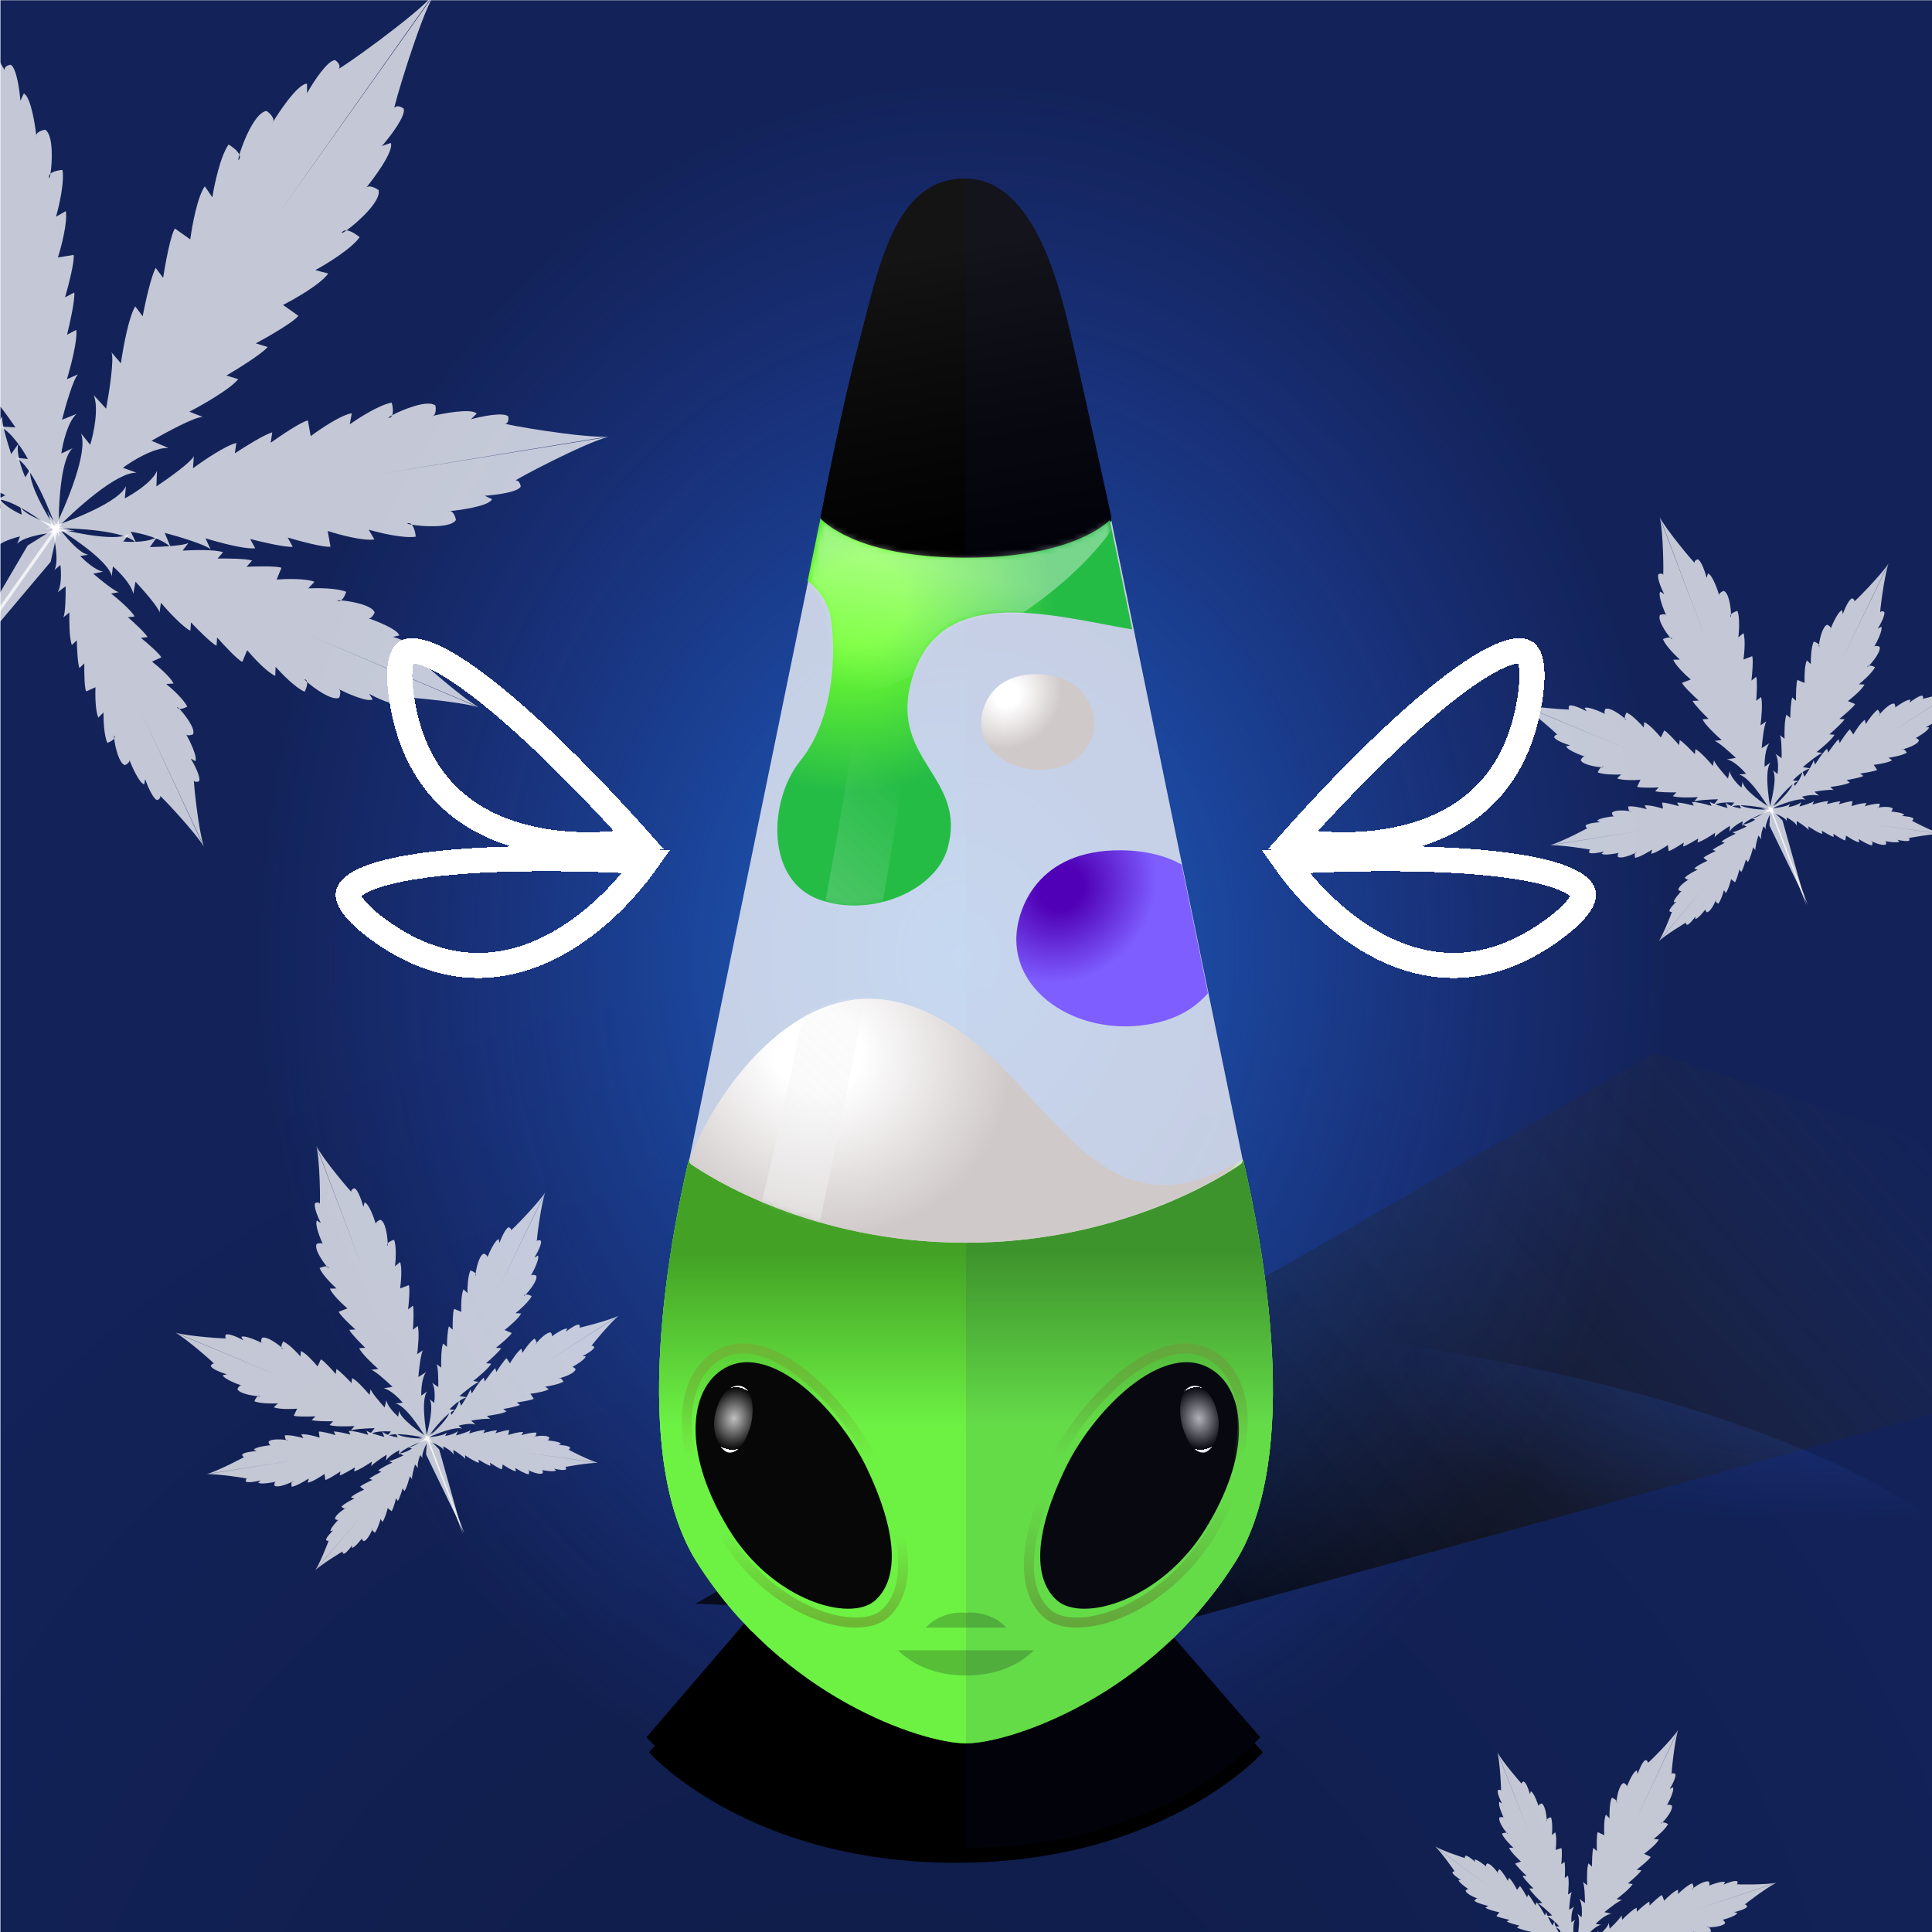 
    <svg width="350" height="350" viewBox="0 0 350 350" fill="none" xmlns="http://www.w3.org/2000/svg">
    
  <g clip-path="url(#clip0_28_259)">
  <rect x="0.079" y="0.044" width="350" height="350" fill="#13235A"/>
  <rect x="0.079" y="0.044" width="350" height="350" fill="url(#paint0_radial_28_259)" fill-opacity="0.2"/>
  <path d="M125.979 290.538L299.832 190.751L430.987 233.879L212.56 294.049L125.979 290.538Z" fill="url(#paint1_linear_28_259)"/>
  <g opacity="0.45" filter="url(#filter0_f_28_259)">
  <ellipse rx="194.596" ry="66.764" transform="matrix(1 0.002 0.002 -1 176.078 304.637)" fill="url(#paint2_radial_28_259)"/>
  </g>
  <g opacity="0.7" filter="url(#filter1_f_28_259)">
  <ellipse cx="174.396" cy="137.609" rx="196.647" ry="242.448" transform="rotate(0.127 174.396 137.609)" fill="url(#paint3_radial_28_259)"/>
  </g>
  </g>
  <defs>
  <filter id="filter0_f_28_259" x="-23.076" y="233.314" width="398.306" height="142.646" filterUnits="userSpaceOnUse" color-interpolation-filters="sRGB">
  <feFlood flood-opacity="0" result="BackgroundImageFix"/>
  <feBlend mode="normal" in="SourceGraphic" in2="BackgroundImageFix" result="shape"/>
  <feGaussianBlur stdDeviation="2.279" result="effect1_foregroundBlur_28_259"/>
  </filter>
  <filter id="filter1_f_28_259" x="-26.808" y="-109.396" width="402.409" height="494.01" filterUnits="userSpaceOnUse" color-interpolation-filters="sRGB">
  <feFlood flood-opacity="0" result="BackgroundImageFix"/>
  <feBlend mode="normal" in="SourceGraphic" in2="BackgroundImageFix" result="shape"/>
  <feGaussianBlur stdDeviation="2.279" result="effect1_foregroundBlur_28_259"/>
  </filter>
  <radialGradient id="paint0_radial_28_259" cx="0" cy="0" r="1" gradientUnits="userSpaceOnUse" gradientTransform="translate(156.622 401.542) rotate(-84.441) scale(239.93 241.682)">
  <stop/>
  <stop offset="1" stop-opacity="0"/>
  </radialGradient>
  <linearGradient id="paint1_linear_28_259" x1="194.836" y1="271.638" x2="316.537" y2="167.936" gradientUnits="userSpaceOnUse">
  <stop/>
  <stop offset="1" stop-color="#333333" stop-opacity="0"/>
  </linearGradient>
  <radialGradient id="paint2_radial_28_259" cx="0" cy="0" r="1" gradientUnits="userSpaceOnUse" gradientTransform="translate(194.596 76.624) rotate(99.123) scale(43.977 125.337)">
  <stop stop-color="#2183F7"/>
  <stop offset="1" stop-color="#2E55E1" stop-opacity="0"/>
  </radialGradient>
  <radialGradient id="paint3_radial_28_259" cx="0" cy="0" r="1" gradientUnits="userSpaceOnUse" gradientTransform="translate(174.396 173.413) rotate(92.559) scale(157.837 128.153)">
  <stop stop-color="#2183F7"/>
  <stop offset="1" stop-color="#2E55E1" stop-opacity="0"/>
  </radialGradient>
  <clipPath id="clip0_28_259">
  <rect width="350" height="350" fill="white"/>
  </clipPath>
  </defs>

    
  <g clip-path="url(#clip0_559_26250)">
  <g style="mix-blend-mode:overlay">
  <path fill-rule="evenodd" clip-rule="evenodd" d="M77.521 261.075C77.561 261.143 77.599 261.21 77.635 261.275L77.477 260.859C76.953 258.25 76.314 253.452 77.384 252.075L76.317 252.837C76.284 251.824 76.412 249.554 77.186 248.574L75.789 249.462C75.909 248.003 76.242 245.083 76.652 244.588C76.4 244.764 75.908 245.098 75.576 245.324C75.743 244.045 75.997 241.231 75.67 240.211L74.8 240.898C74.89 239.744 75.016 237.256 74.803 236.536L73.933 237.223C74.073 236.002 74.295 233.41 74.067 232.81L72.486 233.41C72.65 232.252 72.876 229.672 72.478 228.622L71.566 229.397C71.694 228.276 71.839 225.747 71.403 224.597C71.05 224.697 70.473 224.93 70.231 225.235C70.216 224.105 69.867 221.299 68.897 220.971C68.603 221.083 68.079 221.373 68.075 221.717C67.858 220.97 66.858 217.999 66.048 217.833L65.824 218.633C65.546 217.571 64.826 215.408 64.166 215.258C63.947 215.341 63.536 215.583 63.65 215.883C63.778 216.219 58.34 209.77 57.35 207.65L65.589 229.513L57.304 207.667C57.969 209.91 58.047 218.393 57.92 218.057C57.806 217.757 57.338 217.849 57.119 217.932C56.725 218.482 57.621 220.578 58.118 221.558L57.42 221.107C56.923 221.768 58.146 224.655 58.48 225.358C58.248 225.103 57.663 225.234 57.37 225.345C56.861 226.234 58.462 228.565 59.2 229.42C58.817 229.353 58.23 229.562 57.9 229.721C58.337 230.871 60.123 232.667 60.962 233.421L59.766 233.446C60.164 234.496 62.045 236.276 62.936 237.034L61.355 237.634C61.583 238.234 63.468 240.026 64.383 240.847L63.276 240.909C63.594 241.59 65.339 243.368 66.172 244.173L65.066 244.235C65.498 245.215 67.554 247.152 68.528 247.998C68.129 248.05 67.54 248.126 67.234 248.162C67.87 248.26 70.056 250.223 71.113 251.236L69.479 251.498C70.708 251.719 72.31 253.332 72.958 254.112L71.653 254.249C73.37 254.57 76.077 258.59 77.414 260.889L77.569 261.3C77.553 261.227 77.537 261.152 77.521 261.075ZM59.539 229.671C59.483 229.524 59.359 229.448 59.2 229.42C59.448 229.708 59.599 229.828 59.539 229.671ZM58.548 225.47C58.531 225.427 58.508 225.39 58.48 225.358C58.55 225.506 58.581 225.557 58.548 225.47ZM68.098 221.846C68.082 221.803 68.074 221.76 68.075 221.717C68.12 221.875 68.131 221.933 68.098 221.846ZM70.143 225.647C70.088 225.5 70.13 225.361 70.231 225.235C70.236 225.614 70.203 225.804 70.143 225.647Z" fill="white" fill-opacity="0.75"/>
  <path fill-rule="evenodd" clip-rule="evenodd" d="M76.954 261.159C76.933 261.225 76.913 261.289 76.894 261.351L77.064 260.997C78.399 259.061 81.041 255.693 82.531 255.454L81.429 255.31C82.047 254.658 83.548 253.313 84.615 253.15L83.243 252.894C84.23 252.051 86.26 250.419 86.81 250.349C86.553 250.312 86.055 250.235 85.72 250.183C86.622 249.48 88.538 247.869 88.989 247.041L88.05 246.966C88.828 246.296 90.465 244.814 90.794 244.24L89.855 244.164C90.703 243.482 92.462 241.991 92.707 241.483L91.408 240.939C92.231 240.31 93.985 238.83 94.412 237.942L93.394 237.896C94.173 237.269 95.847 235.773 96.316 234.8C96.047 234.658 95.564 234.468 95.232 234.518C95.933 233.803 97.493 231.846 97.134 231.077C96.892 230.976 96.404 230.852 96.186 231.066C96.529 230.473 97.813 228.034 97.445 227.46L96.812 227.83C97.318 227.004 98.257 225.233 97.967 224.756C97.787 224.68 97.395 224.593 97.273 224.847C97.136 225.131 98.019 217.939 98.774 216.037L89.912 234.337L98.737 216.022C97.715 217.811 92.428 223.159 92.565 222.875C92.687 222.621 92.357 222.407 92.176 222.331C91.601 222.446 90.806 224.277 90.48 225.178L90.356 224.491C89.651 224.616 88.549 227.131 88.302 227.764C88.327 227.47 87.904 227.212 87.663 227.111C86.807 227.371 86.275 229.759 86.168 230.722C85.987 230.457 85.514 230.247 85.221 230.154C84.753 231.127 84.666 233.288 84.681 234.248L83.968 233.568C83.54 234.456 83.518 236.662 83.561 237.653L82.261 237.11C82.017 237.617 81.99 239.833 82.007 240.878L81.323 240.274C81.081 240.884 80.98 243.01 80.96 243.997L80.276 243.393C79.912 244.257 79.893 246.663 79.929 247.758C79.664 247.559 79.273 247.263 79.072 247.108C79.381 247.539 79.421 250.037 79.401 251.285L78.284 250.499C78.862 251.351 78.782 253.291 78.669 254.154L77.822 253.482C78.621 254.68 77.674 258.765 77.008 260.98L76.839 261.329C76.876 261.274 76.914 261.217 76.954 261.159ZM86.208 231.076C86.268 230.952 86.243 230.832 86.168 230.722C86.132 231.046 86.144 231.209 86.208 231.076ZM88.271 227.874C88.289 227.837 88.299 227.8 88.302 227.764C88.25 227.898 88.235 227.948 88.271 227.874ZM96.118 231.16C96.136 231.123 96.159 231.092 96.186 231.066C96.113 231.191 96.083 231.234 96.118 231.16ZM94.921 234.724C94.981 234.6 95.094 234.538 95.232 234.518C94.996 234.758 94.857 234.857 94.921 234.724Z" fill="white" fill-opacity="0.75"/>
  <path fill-rule="evenodd" clip-rule="evenodd" d="M75.841 260.438C75.798 260.426 75.756 260.414 75.716 260.402L75.963 260.437C77.498 260.419 80.294 260.216 80.956 259.509L80.643 260.145C81.22 260.05 82.492 259.731 82.961 259.223L82.614 260.043C83.427 259.819 85.044 259.323 85.279 259.056C85.207 259.205 85.072 259.497 84.982 259.693C85.688 259.465 87.254 259.021 87.868 259.077L87.575 259.602C88.219 259.428 89.615 259.086 90.046 259.116L89.753 259.642C90.43 259.434 91.873 259.031 92.239 259.082L92.074 259.965C92.712 259.752 94.148 259.348 94.788 259.438L94.45 259.994C95.071 259.804 96.488 259.448 97.188 259.546C97.17 259.739 97.102 260.063 96.957 260.222C96.741 260.261 96.637 260.299 96.733 260.313C96.822 260.325 96.896 260.288 96.957 260.222C97.598 260.104 99.227 259.973 99.52 260.437C99.49 260.601 99.384 260.904 99.189 260.945C99.095 260.938 99.06 260.939 99.113 260.947C99.14 260.95 99.165 260.949 99.189 260.945C99.636 260.973 101.431 261.16 101.614 261.56L101.186 261.764C101.819 261.79 103.124 261.921 103.282 262.245C103.26 262.368 103.168 262.607 102.986 262.581C102.781 262.553 107.025 264.718 108.336 264.994L94.88 263.115L108.332 265.02C106.987 264.926 102.186 265.754 102.391 265.783C102.573 265.808 102.573 266.06 102.55 266.183C102.283 266.447 100.996 266.217 100.386 266.069L100.718 266.38C100.399 266.71 98.627 266.399 98.192 266.305C98.171 266.294 98.148 266.286 98.121 266.282C98.068 266.275 98.1 266.285 98.192 266.305C98.362 266.396 98.353 266.713 98.323 266.876C97.876 267.238 96.377 266.67 95.811 266.384C95.777 266.305 95.721 266.249 95.631 266.237C95.535 266.224 95.621 266.288 95.811 266.384C95.891 266.574 95.838 266.901 95.785 267.089C95.085 266.991 93.869 266.268 93.348 265.919L93.467 266.539C92.828 266.45 91.611 265.676 91.082 265.301L90.918 266.184C90.553 266.133 89.328 265.358 88.761 264.977L88.849 265.555C88.428 265.466 87.227 264.763 86.678 264.422L86.766 265.001C86.163 264.886 84.837 264.04 84.249 263.631C84.264 263.842 84.287 264.155 84.3 264.317C84.174 263.999 82.819 263.089 82.128 262.655L82.161 263.528C81.9 262.918 80.807 262.27 80.294 262.022L80.361 262.711C79.988 261.86 77.412 260.909 75.961 260.474L75.709 260.439C75.752 260.439 75.796 260.439 75.841 260.438Z" fill="white" fill-opacity="0.75"/>
  <path fill-rule="evenodd" clip-rule="evenodd" d="M78.061 260.739C78.12 260.775 78.177 260.81 78.233 260.843L77.873 260.692C75.591 260.129 71.376 259.36 70.102 260.17L70.831 259.332C69.936 259.254 67.921 259.244 67.014 259.83L67.87 258.727C66.573 258.751 63.972 258.877 63.513 259.189C63.681 258.991 64.002 258.603 64.219 258.342C63.078 258.414 60.575 258.48 59.689 258.16L60.341 257.48C59.315 257.495 57.106 257.472 56.48 257.261L57.132 256.581C56.045 256.634 53.739 256.685 53.22 256.467L53.831 255.199C52.797 255.274 50.503 255.33 49.594 254.949L50.326 254.239C49.327 254.287 47.081 254.278 46.085 253.861C46.192 253.576 46.427 253.114 46.709 252.93C45.71 252.861 43.244 252.432 43.004 251.618C43.117 251.382 43.4 250.966 43.706 250.98C43.055 250.764 40.476 249.791 40.371 249.118L41.09 248.974C40.164 248.692 38.286 247.991 38.187 247.441C38.271 247.264 38.506 246.939 38.766 247.048C39.057 247.17 33.625 242.374 31.799 241.453L50.806 249.364L31.816 241.416C33.768 242.077 41.272 242.571 40.981 242.449C40.721 242.34 40.826 241.961 40.911 241.784C41.418 241.488 43.227 242.331 44.069 242.789L43.706 242.192C44.316 241.818 46.81 242.97 47.415 243.279C47.2 243.076 47.346 242.602 47.459 242.367C48.272 241.994 50.254 243.427 50.973 244.077C50.933 243.759 51.148 243.287 51.305 243.024C52.301 243.441 53.8 245.001 54.425 245.728L54.508 244.746C55.417 245.127 56.897 246.763 57.523 247.533L58.134 246.265C58.654 246.482 60.144 248.123 60.824 248.916L60.935 248.01C61.521 248.306 63.007 249.83 63.677 250.555L63.788 249.649C64.634 250.054 66.244 251.842 66.943 252.685C67.009 252.36 67.106 251.879 67.154 251.63C67.208 252.158 68.835 254.054 69.678 254.974L69.993 253.645C70.126 254.666 71.472 256.064 72.129 256.636L72.317 255.571C72.515 256.998 75.936 259.427 77.903 260.642L78.258 260.79C78.195 260.774 78.129 260.757 78.061 260.739ZM51.178 244.368C51.051 244.315 50.99 244.209 50.973 244.077C51.215 244.295 51.314 244.425 51.178 244.368ZM47.51 243.341C47.473 243.325 47.441 243.304 47.415 243.279C47.542 243.344 47.586 243.372 47.51 243.341ZM43.819 251.006C43.781 250.99 43.743 250.982 43.706 250.98C43.842 251.026 43.894 251.038 43.819 251.006ZM47.078 252.879C46.951 252.826 46.826 252.854 46.709 252.93C47.045 252.954 47.215 252.936 47.078 252.879Z" fill="white" fill-opacity="0.75"/>
  <path fill-rule="evenodd" clip-rule="evenodd" d="M77.97 260.645C78.025 260.628 78.078 260.612 78.129 260.597L77.817 260.646C75.917 260.659 72.472 260.473 71.698 259.614L72.045 260.394C71.336 260.289 69.781 259.924 69.233 259.305L69.611 260.312C68.618 260.054 66.648 259.477 66.374 259.152C66.453 259.336 66.601 259.693 66.701 259.935C65.841 259.668 63.931 259.155 63.167 259.238L63.496 259.882C62.709 259.681 61.003 259.291 60.467 259.338L60.795 259.982C59.971 259.74 58.21 259.275 57.754 259.347L57.901 260.436C57.124 260.187 55.372 259.721 54.575 259.846L54.957 260.528C54.2 260.307 52.469 259.899 51.596 260.036C51.605 260.274 51.668 260.674 51.838 260.868C52.103 260.912 52.229 260.956 52.11 260.975C51.998 260.993 51.909 260.948 51.838 260.868C51.051 260.737 49.043 260.612 48.65 261.194C48.677 261.396 48.789 261.769 49.028 261.814C49.145 261.805 49.187 261.805 49.121 261.815C49.088 261.821 49.057 261.82 49.028 261.814C48.472 261.861 46.238 262.133 45.984 262.633L46.502 262.876C45.717 262.922 44.092 263.115 43.875 263.52C43.895 263.672 43.993 263.965 44.221 263.93C44.476 263.889 39.081 266.669 37.44 267.042L53.974 264.442L37.444 267.073C39.115 266.925 45.007 267.839 44.752 267.879C44.524 267.915 44.508 268.227 44.528 268.378C44.843 268.7 46.451 268.385 47.216 268.188L46.785 268.58C47.159 268.981 49.372 268.555 49.917 268.428C49.944 268.414 49.974 268.404 50.007 268.399C50.073 268.388 50.032 268.402 49.917 268.428C49.7 268.545 49.692 268.937 49.719 269.139C50.249 269.576 52.141 268.839 52.861 268.471C52.908 268.372 52.981 268.302 53.093 268.285C53.212 268.266 53.103 268.348 52.861 268.471C52.749 268.709 52.794 269.112 52.848 269.343C53.721 269.206 55.273 268.282 55.94 267.837L55.753 268.609C56.55 268.483 58.107 267.497 58.786 267.02L58.933 268.109C59.388 268.038 60.955 267.05 61.681 266.565L61.535 267.283C62.062 267.163 63.595 266.264 64.296 265.83L64.15 266.548C64.904 266.392 66.601 265.313 67.355 264.793C67.323 265.055 67.274 265.443 67.247 265.644C67.424 265.248 69.161 264.089 70.044 263.536L69.948 264.617C70.31 263.856 71.704 263.028 72.356 262.709L72.229 263.564C72.745 262.503 75.993 261.265 77.819 260.692L78.135 260.642C78.082 260.643 78.027 260.644 77.97 260.645Z" fill="white" fill-opacity="0.75"/>
  <path fill-rule="evenodd" clip-rule="evenodd" d="M77.501 260.447C77.459 260.484 77.417 260.52 77.377 260.554L77.645 260.382C79.391 259.6 82.644 258.37 83.734 258.822L83.072 258.267C83.771 258.073 85.364 257.767 86.14 258.097L85.35 257.352C86.379 257.179 88.447 256.894 88.842 257.074C88.689 256.941 88.395 256.683 88.197 256.508C89.106 256.397 91.092 256.079 91.759 255.695L91.174 255.254C91.986 255.115 93.73 254.77 94.204 254.511L93.618 254.07C94.483 253.951 96.311 253.651 96.699 253.402L96.086 252.49C96.91 252.397 98.73 252.102 99.409 251.667L98.758 251.214C99.552 251.104 101.327 250.765 102.071 250.289C101.958 250.08 101.724 249.748 101.482 249.645C102.265 249.443 104.17 248.739 104.277 248.06C104.163 247.891 103.896 247.604 103.656 247.66C104.148 247.393 106.087 246.244 106.101 245.695L105.518 245.688C106.221 245.329 107.634 244.497 107.656 244.048C107.57 243.921 107.352 243.698 107.157 243.823C106.94 243.962 110.742 239.369 112.091 238.371L97.861 247.442L112.073 238.345C110.598 239.155 104.717 240.654 104.935 240.514C105.129 240.39 105.007 240.105 104.922 239.979C104.491 239.819 103.147 240.753 102.529 241.239L102.754 240.714C102.234 240.508 100.381 241.786 99.935 242.121C100.083 241.928 99.919 241.575 99.805 241.406C99.125 241.231 97.705 242.657 97.204 243.277C97.203 243.019 96.985 242.678 96.833 242.493C96.089 242.97 95.064 244.424 94.644 245.091L94.478 244.328C93.799 244.763 92.797 246.274 92.381 246.976L91.768 246.063C91.38 246.312 90.37 247.829 89.913 248.556L89.733 247.856C89.3 248.177 88.282 249.601 87.827 250.273L87.646 249.573C87.019 250.018 85.93 251.669 85.463 252.439C85.378 252.192 85.252 251.826 85.189 251.636C85.2 252.061 84.108 253.8 83.537 254.652L83.151 253.648C83.151 254.474 82.23 255.778 81.769 256.327L81.512 255.513C81.502 256.67 79.046 259.096 77.616 260.347L77.351 260.516C77.4 260.494 77.45 260.471 77.501 260.447ZM97.072 243.537C97.167 243.476 97.204 243.384 97.204 243.277C97.035 243.485 96.97 243.602 97.072 243.537ZM99.865 242.183C99.893 242.165 99.916 242.144 99.935 242.121C99.841 242.191 99.809 242.219 99.865 242.183ZM103.57 247.697C103.598 247.679 103.627 247.667 103.656 247.66C103.553 247.716 103.513 247.733 103.57 247.697ZM101.185 249.659C101.28 249.599 101.382 249.602 101.482 249.645C101.219 249.713 101.083 249.725 101.185 249.659Z" fill="white" fill-opacity="0.75"/>
  <path fill-rule="evenodd" clip-rule="evenodd" d="M78.415 259.462C78.438 259.424 78.462 259.387 78.484 259.351L78.322 259.542C77.161 260.547 74.936 262.249 73.972 262.159L74.628 262.427C74.132 262.739 72.969 263.344 72.281 263.275L73.085 263.658C72.328 264.03 70.789 264.731 70.436 264.687C70.589 264.752 70.883 264.88 71.081 264.968C70.401 265.265 68.936 265.972 68.513 266.421L69.08 266.62C68.483 266.916 67.212 267.587 66.909 267.896L67.477 268.094C66.833 268.388 65.486 269.044 65.246 269.325L65.955 269.876C65.336 270.14 63.993 270.791 63.574 271.282L64.197 271.474C63.606 271.744 62.309 272.417 61.85 272.955C61.992 273.088 62.257 273.285 62.472 273.307C62.659 273.194 62.762 273.153 62.7 273.227C62.641 273.296 62.561 273.317 62.472 273.307C61.914 273.645 60.608 274.627 60.697 275.169C60.828 275.272 61.108 275.428 61.281 275.329C61.347 275.262 61.374 275.24 61.339 275.28C61.322 275.301 61.302 275.317 61.281 275.329C60.965 275.647 59.746 276.978 59.874 277.398L60.33 277.267C59.873 277.706 58.984 278.671 59.081 279.018C59.179 279.095 59.406 279.213 59.526 279.073C59.66 278.916 57.921 283.351 57.123 284.428L65.878 274.173L57.143 284.444C58.087 283.481 62.229 280.916 62.095 281.073C61.975 281.214 62.142 281.402 62.24 281.478C62.616 281.499 63.427 280.473 63.785 279.958L63.742 280.411C64.2 280.446 65.319 279.038 65.582 278.679C65.591 278.656 65.603 278.635 65.621 278.614C65.655 278.574 65.638 278.603 65.582 278.679C65.515 278.86 65.732 279.091 65.864 279.193C66.438 279.167 67.183 277.748 67.417 277.158C67.389 277.077 67.395 276.998 67.454 276.929C67.516 276.855 67.495 276.96 67.417 277.158C67.483 277.354 67.739 277.563 67.904 277.668C68.363 277.131 68.793 275.783 68.951 275.176L69.273 275.719C69.692 275.229 70.09 273.842 70.236 273.21L70.945 273.762C71.184 273.482 71.587 272.09 71.758 271.429L72.076 271.919C72.332 271.574 72.764 270.25 72.949 269.632L73.267 270.123C73.642 269.637 74.073 268.124 74.241 267.428C74.37 267.596 74.561 267.845 74.658 267.975C74.542 267.654 74.952 266.074 75.181 265.291L75.736 265.966C75.526 265.336 75.914 264.126 76.134 263.6L76.54 264.16C76.255 263.277 77.551 260.857 78.348 259.568L78.514 259.374C78.482 259.402 78.449 259.431 78.415 259.462Z" fill="white" fill-opacity="0.75"/>
  <path d="M77.095 260.05L83.879 277.927L79.56 262.575L77.095 260.05Z" fill="white" fill-opacity="0.75"/>
  <path d="M77.358 259.95L84.142 277.827L77.189 263.475L77.358 259.95Z" fill="white" fill-opacity="0.75"/>
  </g>
  <g style="mix-blend-mode:overlay">
  <path fill-rule="evenodd" clip-rule="evenodd" d="M320.88 147.142C320.897 147.219 320.913 147.294 320.928 147.367L320.773 146.956C319.436 144.657 316.729 140.638 315.013 140.316L316.317 140.179C315.67 139.4 314.068 137.786 312.839 137.566L314.472 137.303C313.415 136.291 311.229 134.327 310.594 134.229C310.899 134.193 311.489 134.117 311.887 134.065C310.913 133.219 308.857 131.282 308.425 130.302L309.531 130.24C308.699 129.436 306.954 127.657 306.636 126.977L307.742 126.914C306.828 126.093 304.942 124.301 304.714 123.701L306.295 123.102C305.405 122.343 303.524 120.564 303.125 119.513L304.321 119.489C303.483 118.734 301.696 116.938 301.259 115.788C301.589 115.629 302.176 115.42 302.559 115.488C302.807 115.775 302.958 115.895 302.898 115.738C302.843 115.591 302.718 115.516 302.559 115.488C301.821 114.633 300.221 112.301 300.729 111.413C301.023 111.301 301.608 111.17 301.839 111.426C301.909 111.574 301.94 111.625 301.907 111.538C301.891 111.494 301.867 111.457 301.839 111.426C301.506 110.723 300.283 107.836 300.779 107.175L301.477 107.625C300.98 106.646 300.084 104.55 300.478 104C300.698 103.916 301.165 103.825 301.279 104.125C301.407 104.461 301.329 95.978 300.664 93.734L308.924 115.516L300.709 93.717C301.699 95.837 307.137 102.286 307.009 101.95C306.895 101.65 307.306 101.408 307.526 101.325C308.185 101.475 308.906 103.638 309.183 104.701L309.407 103.9C310.217 104.066 311.217 107.037 311.434 107.784C311.433 107.827 311.441 107.87 311.457 107.914C311.49 108.001 311.48 107.942 311.434 107.784C311.438 107.44 311.962 107.15 312.256 107.039C313.226 107.366 313.575 110.172 313.59 111.302C313.489 111.428 313.447 111.567 313.502 111.714C313.562 111.871 313.595 111.681 313.59 111.302C313.832 110.997 314.409 110.764 314.762 110.664C315.198 111.814 315.053 114.344 314.926 115.464L315.837 114.69C316.236 115.74 316.009 118.319 315.846 119.477L317.426 118.877C317.654 119.478 317.432 122.069 317.292 123.29L318.162 122.603C318.375 123.323 318.249 125.811 318.16 126.966L319.029 126.278C319.356 127.298 319.102 130.112 318.935 131.391C319.267 131.166 319.759 130.831 320.011 130.655C319.601 131.15 319.268 134.07 319.149 135.529L320.545 134.641C319.771 135.621 319.643 137.892 319.676 138.904L320.743 138.142C319.673 139.519 320.312 144.316 320.836 146.925L320.994 147.342C320.958 147.277 320.92 147.21 320.88 147.142Z" fill="white" fill-opacity="0.75"/>
  <path fill-rule="evenodd" clip-rule="evenodd" d="M320.313 147.227C320.273 147.285 320.235 147.341 320.199 147.396L320.367 147.049C321.032 144.834 321.98 140.748 321.182 139.55L322.028 140.222C322.141 139.358 322.221 137.419 321.643 136.567L322.76 137.352C322.78 136.105 322.74 133.607 322.431 133.176C322.632 133.331 323.023 133.626 323.288 133.825C323.252 132.73 323.271 130.324 323.635 129.46L324.319 130.065C324.339 129.078 324.44 126.952 324.682 126.341L325.366 126.946C325.349 125.901 325.376 123.685 325.621 123.177L326.92 123.721C326.877 122.729 326.899 120.523 327.327 119.635L328.04 120.315C328.025 119.356 328.112 117.195 328.58 116.222C328.873 116.314 329.346 116.525 329.527 116.79C329.491 117.114 329.503 117.276 329.567 117.143C329.627 117.019 329.603 116.9 329.527 116.79C329.634 115.826 330.167 113.439 331.022 113.179C331.263 113.28 331.686 113.538 331.661 113.832C331.609 113.965 331.595 114.015 331.63 113.942C331.648 113.905 331.658 113.868 331.661 113.832C331.908 113.199 333.01 110.683 333.715 110.558L333.839 111.246C334.165 110.345 334.96 108.513 335.535 108.399C335.716 108.474 336.046 108.689 335.924 108.943C335.787 109.227 341.074 103.879 342.096 102.09L333.222 120.505L342.134 102.105C341.379 104.006 340.495 111.198 340.632 110.914C340.755 110.66 341.146 110.748 341.326 110.824C341.617 111.301 340.677 113.072 340.171 113.897L340.805 113.527C341.173 114.101 339.888 116.54 339.545 117.133C339.518 117.159 339.495 117.191 339.477 117.228C339.442 117.301 339.473 117.258 339.545 117.133C339.764 116.92 340.252 117.044 340.493 117.145C340.853 117.913 339.292 119.871 338.591 120.585C338.453 120.606 338.341 120.668 338.281 120.792C338.217 120.925 338.355 120.825 338.591 120.585C338.924 120.535 339.407 120.725 339.675 120.868C339.207 121.84 337.532 123.337 336.753 123.964L337.772 124.009C337.344 124.897 335.59 126.378 334.767 127.007L336.066 127.551C335.821 128.058 334.063 129.55 333.214 130.232L334.153 130.307C333.824 130.881 332.187 132.364 331.409 133.033L332.348 133.109C331.898 133.937 329.981 135.548 329.079 136.25C329.415 136.303 329.912 136.379 330.169 136.416C329.619 136.487 327.59 138.118 326.603 138.961L327.975 139.218C326.908 139.381 325.406 140.726 324.788 141.378L325.89 141.521C324.4 141.761 321.757 145.13 320.423 147.066L320.253 147.419C320.272 147.357 320.292 147.293 320.313 147.227Z" fill="white" fill-opacity="0.75"/>
  <path fill-rule="evenodd" clip-rule="evenodd" d="M319.201 146.506C319.158 146.493 319.116 146.481 319.075 146.47L319.324 146.505C320.859 146.486 323.653 146.284 324.315 145.577L324.002 146.213C324.579 146.117 325.851 145.799 326.32 145.291L325.973 146.11C326.786 145.887 328.403 145.39 328.638 145.123C328.566 145.273 328.431 145.564 328.341 145.761C329.047 145.532 330.613 145.089 331.227 145.144L330.934 145.67C331.578 145.495 332.974 145.154 333.405 145.184L333.113 145.709C333.789 145.502 335.232 145.099 335.598 145.15L335.433 146.033C336.072 145.82 337.508 145.416 338.147 145.505L337.809 146.062C338.43 145.872 339.847 145.516 340.547 145.614C340.529 145.807 340.461 146.131 340.316 146.29C340.1 146.329 339.996 146.367 340.092 146.381C340.181 146.393 340.255 146.356 340.316 146.29C340.957 146.172 342.586 146.04 342.879 146.505C342.849 146.669 342.743 146.972 342.548 147.012C342.454 147.006 342.419 147.007 342.472 147.015C342.499 147.018 342.524 147.017 342.548 147.012C342.995 147.041 344.79 147.228 344.974 147.628L344.545 147.832C345.178 147.857 346.483 147.989 346.642 148.313C346.619 148.436 346.528 148.675 346.345 148.649C346.14 148.621 350.384 150.786 351.695 151.062L338.364 149.201L351.691 151.088C350.346 150.993 345.545 151.822 345.75 151.85C345.932 151.876 345.932 152.127 345.91 152.25C345.642 152.515 344.355 152.285 343.745 152.137L344.077 152.448C343.758 152.777 341.986 152.466 341.551 152.372C341.53 152.361 341.507 152.353 341.48 152.35C341.427 152.342 341.46 152.352 341.551 152.372C341.722 152.464 341.712 152.78 341.682 152.944C341.235 153.305 339.736 152.738 339.17 152.452C339.136 152.373 339.08 152.317 338.99 152.304C338.895 152.291 338.98 152.355 339.17 152.452C339.251 152.642 339.198 152.968 339.144 153.156C338.444 153.059 337.228 152.335 336.708 151.986L336.826 152.607C336.187 152.517 334.97 151.744 334.441 151.368L334.277 152.251C333.912 152.2 332.687 151.425 332.12 151.044L332.208 151.623C331.787 151.534 330.586 150.83 330.038 150.49L330.125 151.068C329.522 150.954 328.196 150.107 327.609 149.698C327.624 149.91 327.646 150.223 327.66 150.384C327.534 150.067 326.178 149.156 325.487 148.723L325.52 149.596C325.259 148.985 324.167 148.337 323.653 148.09L323.72 148.778C323.348 147.928 320.773 146.977 319.321 146.542L319.068 146.506C319.111 146.506 319.155 146.506 319.201 146.506Z" fill="white" fill-opacity="0.75"/>
  <path fill-rule="evenodd" clip-rule="evenodd" d="M321.42 146.807C321.488 146.824 321.553 146.841 321.617 146.858L321.262 146.71C319.295 145.494 315.874 143.065 315.676 141.638L315.489 142.703C314.832 142.132 313.485 140.733 313.352 139.712L313.037 141.042C312.194 140.121 310.567 138.225 310.513 137.698C310.466 137.947 310.369 138.428 310.302 138.753C309.603 137.909 307.993 136.121 307.147 135.717L307.036 136.623C306.366 135.898 304.88 134.373 304.295 134.077L304.183 134.984C303.503 134.191 302.013 132.55 301.493 132.332L300.882 133.601C300.256 132.831 298.776 131.195 297.867 130.814L297.784 131.796C297.159 131.068 295.66 129.509 294.664 129.092C294.507 129.355 294.292 129.827 294.332 130.145C294.574 130.363 294.673 130.493 294.537 130.436C294.41 130.383 294.349 130.277 294.332 130.145C293.613 129.495 291.631 128.061 290.819 128.434C290.705 128.67 290.559 129.144 290.774 129.347C290.901 129.412 290.945 129.44 290.87 129.409C290.832 129.393 290.8 129.372 290.774 129.347C290.169 129.037 287.675 127.886 287.065 128.26L287.428 128.857C286.587 128.399 284.777 127.556 284.27 127.852C284.185 128.028 284.08 128.408 284.34 128.517C284.631 128.638 277.127 128.144 275.175 127.484L294.103 135.406L275.157 127.52C276.984 128.442 282.416 133.237 282.125 133.116C281.865 133.007 281.63 133.332 281.545 133.508C281.645 134.058 283.523 134.76 284.449 135.042L283.729 135.185C283.835 135.859 286.414 136.832 287.064 137.048C287.102 137.049 287.14 137.058 287.177 137.073C287.253 137.105 287.201 137.093 287.064 137.048C286.759 137.033 286.476 137.45 286.362 137.685C286.603 138.499 289.069 138.928 290.068 138.998C290.185 138.921 290.31 138.894 290.437 138.947C290.574 139.004 290.404 139.021 290.068 138.998C289.786 139.181 289.551 139.644 289.444 139.928C290.44 140.345 292.686 140.354 293.685 140.307L292.953 141.016C293.862 141.397 296.156 141.341 297.19 141.266L296.579 142.535C297.098 142.752 299.403 142.701 300.491 142.649L299.839 143.328C300.465 143.54 302.674 143.563 303.7 143.548L303.048 144.227C303.934 144.548 306.437 144.482 307.578 144.409C307.361 144.671 307.04 145.058 306.872 145.257C307.331 144.944 309.932 144.819 311.229 144.795L310.373 145.897C311.279 145.311 313.295 145.321 314.19 145.399L313.461 146.237C314.735 145.428 318.949 146.196 321.231 146.76L321.592 146.911C321.536 146.877 321.479 146.843 321.42 146.807Z" fill="white" fill-opacity="0.75"/>
  <path fill-rule="evenodd" clip-rule="evenodd" d="M321.331 146.712C321.387 146.712 321.442 146.711 321.495 146.71L321.18 146.759C319.355 147.332 316.104 148.57 315.588 149.631L315.716 148.777C315.064 149.095 313.67 149.923 313.307 150.685L313.404 149.603C312.52 150.156 310.783 151.316 310.607 151.711C310.634 151.511 310.682 151.123 310.714 150.86C309.96 151.381 308.264 152.46 307.51 152.616L307.655 151.897C306.955 152.332 305.421 153.231 304.895 153.351L305.04 152.632C304.314 153.117 302.748 154.105 302.292 154.177L302.146 153.087C301.467 153.565 299.91 154.551 299.113 154.676L299.3 153.905C298.633 154.35 297.08 155.274 296.207 155.411C296.153 155.179 296.108 154.776 296.221 154.539C295.501 154.906 293.609 155.644 293.078 155.207C293.051 155.005 293.06 154.613 293.277 154.496C292.732 154.623 290.518 155.049 290.144 154.648L290.576 154.255C289.811 154.453 288.202 154.767 287.888 154.446C287.867 154.294 287.884 153.983 288.111 153.947C288.367 153.907 282.475 152.993 280.804 153.141L297.481 150.486L280.799 153.109C282.441 152.737 287.835 149.957 287.58 149.997C287.352 150.033 287.254 149.739 287.234 149.588C287.451 149.183 289.076 148.989 289.861 148.943L289.344 148.7C289.597 148.201 291.831 147.928 292.387 147.882C292.148 147.836 292.037 147.463 292.009 147.261C292.402 146.679 294.411 146.804 295.197 146.935C295.027 146.742 294.964 146.342 294.955 146.103C295.828 145.966 297.56 146.374 298.316 146.595L297.934 145.913C298.731 145.788 300.483 146.255 301.26 146.504L301.113 145.414C301.569 145.342 303.331 145.807 304.155 146.049L303.826 145.405C304.362 145.358 306.069 145.748 306.855 145.949L306.526 145.306C307.29 145.223 309.201 145.735 310.06 146.002C309.961 145.761 309.812 145.403 309.733 145.219C310.007 145.545 311.977 146.122 312.97 146.38L312.592 145.373C313.141 145.991 314.695 146.356 315.404 146.461L315.057 145.681C315.832 146.54 319.279 146.726 321.178 146.714L321.489 146.664C321.438 146.68 321.385 146.696 321.331 146.712ZM295.469 147.042C295.357 147.06 295.268 147.015 295.197 146.935C295.462 146.979 295.588 147.024 295.469 147.042ZM292.481 147.883C292.447 147.888 292.416 147.887 292.387 147.882C292.504 147.872 292.547 147.872 292.481 147.883ZM293.366 154.466C293.333 154.471 293.303 154.482 293.277 154.496C293.392 154.469 293.432 154.456 293.366 154.466ZM296.452 154.352C296.341 154.37 296.267 154.44 296.221 154.539C296.462 154.415 296.572 154.334 296.452 154.352Z" fill="white" fill-opacity="0.75"/>
  <path fill-rule="evenodd" clip-rule="evenodd" d="M320.861 146.514C320.818 146.551 320.777 146.587 320.736 146.622L321.006 146.449C322.752 145.667 326.004 144.437 327.094 144.889L326.431 144.334C327.131 144.14 328.723 143.835 329.5 144.164L328.71 143.419C329.738 143.246 331.806 142.962 332.201 143.141C332.048 143.009 331.754 142.75 331.556 142.575C332.465 142.464 334.451 142.147 335.118 141.763L334.533 141.322C335.346 141.182 337.089 140.838 337.563 140.578L336.977 140.137C337.842 140.018 339.67 139.718 340.058 139.47L339.445 138.557C340.27 138.464 342.089 138.169 342.769 137.734L342.117 137.281C342.911 137.171 344.686 136.833 345.43 136.356C345.317 136.147 345.083 135.816 344.842 135.712C345.624 135.51 347.529 134.807 347.636 134.128C347.522 133.958 347.255 133.671 347.016 133.727C347.507 133.461 349.446 132.311 349.461 131.763L348.877 131.756C349.58 131.396 350.993 130.564 351.015 130.115C350.93 129.988 350.711 129.766 350.517 129.89C350.299 130.029 354.101 125.436 355.45 124.438L341.312 133.45L355.432 124.412C353.957 125.222 348.076 126.721 348.294 126.582C348.488 126.458 348.366 126.173 348.281 126.046C347.85 125.887 346.506 126.82 345.888 127.307L346.114 126.781C345.593 126.576 343.74 127.854 343.294 128.188C343.442 127.996 343.278 127.643 343.165 127.473C342.484 127.298 341.064 128.724 340.563 129.344C340.562 129.087 340.344 128.746 340.192 128.561C339.448 129.038 338.423 130.492 338.004 131.159L337.837 130.395C337.158 130.83 336.156 132.342 335.74 133.043L335.127 132.131C334.739 132.379 333.729 133.896 333.273 134.624L333.092 133.924C332.659 134.244 331.641 135.668 331.186 136.34L331.005 135.641C330.378 136.085 329.289 137.736 328.823 138.506C328.737 138.259 328.611 137.894 328.548 137.704C328.559 138.129 327.467 139.867 326.896 140.719L326.51 139.715C326.51 140.542 325.589 141.846 325.129 142.395L324.871 141.581C324.861 142.738 322.407 145.163 320.977 146.414L320.71 146.583C320.759 146.561 320.809 146.538 320.861 146.514ZM340.431 129.605C340.526 129.544 340.563 129.451 340.563 129.344C340.394 129.553 340.329 129.67 340.431 129.605ZM343.224 128.251C343.253 128.233 343.275 128.212 343.294 128.188C343.2 128.259 343.168 128.287 343.224 128.251ZM346.929 133.765C346.957 133.746 346.986 133.734 347.016 133.727C346.912 133.784 346.873 133.801 346.929 133.765ZM344.544 135.727C344.639 135.666 344.741 135.669 344.842 135.712C344.579 135.78 344.442 135.792 344.544 135.727Z" fill="white" fill-opacity="0.75"/>
  <path fill-rule="evenodd" clip-rule="evenodd" d="M321.774 145.53C321.798 145.492 321.821 145.455 321.844 145.419L321.681 145.611C320.519 146.616 318.295 148.317 317.331 148.228L317.987 148.496C317.492 148.807 316.329 149.413 315.641 149.344L316.444 149.726C315.687 150.099 314.148 150.8 313.796 150.756C313.948 150.821 314.242 150.949 314.441 151.036C313.761 151.333 312.295 152.04 311.872 152.489L312.44 152.688C311.842 152.985 310.571 153.655 310.268 153.964L310.836 154.163C310.192 154.456 308.845 155.112 308.605 155.393L309.314 155.945C308.695 156.209 307.353 156.859 306.934 157.35L307.556 157.543C306.965 157.812 305.669 158.486 305.21 159.023C305.351 159.156 305.617 159.354 305.831 159.376C306.019 159.262 306.122 159.222 306.059 159.295C306 159.364 305.92 159.385 305.831 159.376C305.273 159.713 303.967 160.695 304.056 161.238C304.187 161.34 304.468 161.497 304.64 161.397C304.707 161.33 304.733 161.308 304.698 161.349C304.681 161.369 304.662 161.385 304.64 161.397C304.325 161.716 303.106 163.046 303.234 163.467L303.69 163.336C303.233 163.774 302.344 164.739 302.44 165.086C302.539 165.163 302.765 165.281 302.885 165.141C303.019 164.984 301.28 169.42 300.482 170.496L309.184 160.305L300.503 170.512C301.446 169.549 305.588 166.984 305.454 167.141C305.334 167.282 305.501 167.47 305.6 167.547C305.976 167.567 306.786 166.541 307.144 166.026L307.102 166.479C307.559 166.514 308.679 165.106 308.942 164.747C308.95 164.725 308.963 164.703 308.98 164.683C309.015 164.642 308.997 164.671 308.942 164.747C308.875 164.928 309.092 165.159 309.223 165.261C309.798 165.235 310.542 163.816 310.776 163.226C310.749 163.145 310.754 163.066 310.813 162.997C310.876 162.924 310.855 163.028 310.776 163.226C310.842 163.422 311.098 163.631 311.263 163.737C311.722 163.199 312.152 161.851 312.31 161.244L312.633 161.788C313.052 161.297 313.449 159.91 313.596 159.279L314.304 159.83C314.544 159.55 314.946 158.158 315.118 157.497L315.436 157.988C315.692 157.642 316.124 156.319 316.308 155.7L316.626 156.191C317.002 155.705 317.432 154.192 317.6 153.496C317.73 153.664 317.92 153.913 318.018 154.043C317.901 153.722 318.311 152.142 318.541 151.359L319.095 152.034C318.886 151.404 319.273 150.194 319.493 149.668L319.9 150.228C319.615 149.345 320.91 146.926 321.707 145.637L321.874 145.442C321.842 145.471 321.808 145.5 321.774 145.53Z" fill="white" fill-opacity="0.75"/>
  <path d="M320.454 146.117L327.238 163.994L322.919 148.643L320.454 146.117Z" fill="white" fill-opacity="0.75"/>
  <path d="M320.718 146.017L327.502 163.894L320.548 149.543L320.718 146.017Z" fill="white" fill-opacity="0.75"/>
  </g>
  <g style="mix-blend-mode:overlay">
  <path fill-rule="evenodd" clip-rule="evenodd" d="M9.488 96.539C9.415 96.686 9.342 96.829 9.272 96.968L9.808 96.209C13.693 92.231 21.199 85.464 24.746 85.643L22.257 84.74C23.954 83.485 27.983 81.013 30.519 81.161L27.451 79.849C30.081 78.322 35.449 75.427 36.752 75.536C36.171 75.317 35.053 74.881 34.298 74.585C36.674 73.353 41.773 70.449 43.157 68.687L41.015 68.03C43.091 66.814 47.491 64.079 48.487 62.865L46.346 62.208C48.591 60.998 53.275 58.303 54.05 57.207L51.27 55.242C53.434 54.146 58.102 51.474 59.458 49.556L57.12 48.931C59.18 47.818 63.672 45.068 65.157 42.966C64.595 42.489 63.555 41.787 62.766 41.738C64.682 40.375 69.1 36.46 68.585 34.429C68.069 34.065 66.99 33.52 66.396 33.922C67.435 32.67 71.413 27.457 70.798 25.89L69.18 26.459C70.691 24.73 73.595 20.949 73.121 19.655C72.734 19.382 71.865 18.973 71.478 19.521C71.044 20.135 76.055 3.291 78.585 -0.897L50.197 39.085L78.506 -0.954C75.403 2.83 60.965 13.011 61.399 12.397C61.787 11.849 61.111 11.166 60.725 10.893C59.346 10.878 56.751 14.878 55.626 16.879L55.622 15.164C53.941 15.107 50.353 20.597 49.52 21.994C49.701 21.3 48.828 20.465 48.312 20.101C46.226 20.293 44.009 25.764 43.364 28.026C43.055 27.297 42.046 26.552 41.408 26.181C39.923 28.283 38.83 33.435 38.468 35.748L37.099 33.753C35.743 35.672 34.783 40.963 34.472 43.369L31.692 41.404C30.917 42.501 29.94 47.815 29.549 50.336L28.214 48.536C27.403 49.881 26.293 54.942 25.84 57.304L24.505 55.505C23.307 57.398 22.271 63.173 21.903 65.824C21.372 65.211 20.588 64.302 20.187 63.828C20.725 65.02 19.787 71.046 19.226 74.035L16.965 71.581C17.951 73.922 16.965 78.545 16.349 80.564L14.667 78.519C16.021 81.805 12.139 91.153 9.687 96.139L9.156 96.886C9.263 96.774 9.374 96.658 9.488 96.539ZM43.311 28.896C43.501 28.628 43.493 28.328 43.364 28.026C43.147 28.786 43.108 29.183 43.311 28.896ZM49.404 22.242C49.46 22.163 49.498 22.08 49.52 21.994C49.345 22.289 49.291 22.401 49.404 22.242ZM66.201 34.115C66.258 34.035 66.323 33.972 66.396 33.922C66.177 34.186 66.089 34.274 66.201 34.115ZM61.962 42.079C62.152 41.81 62.437 41.718 62.766 41.738C62.121 42.196 61.759 42.366 61.962 42.079Z" fill="white" fill-opacity="0.75"/>
  <path fill-rule="evenodd" clip-rule="evenodd" d="M8.713 95.678C8.578 95.722 8.446 95.764 8.319 95.804L9.109 95.674C13.903 95.639 22.606 96.12 24.669 98.359L23.693 96.325C25.494 96.597 29.462 97.546 30.924 99.159L29.842 96.533C32.38 97.204 37.424 98.707 38.156 99.555C37.933 99.075 37.513 98.143 37.231 97.513C39.433 98.207 44.318 99.542 46.235 99.324L45.322 97.645C47.331 98.168 51.686 99.184 53.033 99.06L52.121 97.381C54.23 98.01 58.734 99.22 59.874 99.032L59.364 96.19C61.355 96.838 65.835 98.052 67.83 97.724L66.778 95.946C68.715 96.522 73.135 97.583 75.32 97.224C75.266 96.601 75.055 95.558 74.601 95.054C76.602 95.395 81.684 95.717 82.601 94.197C82.506 93.67 82.177 92.697 81.569 92.579C82.965 92.458 88.566 91.743 89.14 90.439L87.804 89.805C89.779 89.684 93.853 89.177 94.348 88.12C94.277 87.725 93.993 86.958 93.423 87.052C92.785 87.157 106.078 80.131 110.17 79.157L68.612 85.9L110.156 79.076C105.959 79.465 90.938 76.852 91.576 76.746C92.146 76.653 92.147 75.84 92.077 75.445C91.242 74.606 87.225 75.43 85.321 75.946L86.359 74.922C85.364 73.876 79.835 74.992 78.477 75.323C79.009 75.018 78.981 73.995 78.886 73.468C77.493 72.328 72.814 74.256 71.046 75.216C71.299 74.596 71.134 73.545 70.968 72.941C68.783 73.3 64.986 75.713 63.361 76.875L63.733 74.862C61.739 75.19 57.938 77.766 56.287 79.014L55.777 76.171C54.637 76.358 50.813 78.938 49.043 80.205L49.319 78.33C48.006 78.644 44.254 80.992 42.542 82.127L42.817 80.253C40.934 80.66 36.794 83.479 34.959 84.838C35.006 84.153 35.078 83.14 35.12 82.617C34.726 83.65 30.494 86.678 28.335 88.122L28.441 85.3C27.624 87.288 24.213 89.451 22.61 90.283L22.822 88.053C21.656 90.826 13.606 94.062 9.077 95.559L8.298 95.686C8.432 95.683 8.57 95.68 8.713 95.678ZM70.485 75.703C70.764 75.657 70.941 75.474 71.046 75.216C70.452 75.539 70.187 75.752 70.485 75.703ZM78.255 75.401C78.338 75.387 78.412 75.361 78.477 75.323C78.191 75.393 78.09 75.428 78.255 75.401ZM81.333 92.577C81.416 92.563 81.494 92.565 81.569 92.579C81.275 92.605 81.167 92.604 81.333 92.577ZM73.903 94.774C74.182 94.728 74.412 94.845 74.601 95.054C73.928 94.94 73.604 94.823 73.903 94.774Z" fill="white" fill-opacity="0.75"/>
  <path fill-rule="evenodd" clip-rule="evenodd" d="M8.715 92.94C8.689 92.853 8.663 92.767 8.638 92.685L8.853 93.147C10.588 95.723 14.034 100.213 15.979 100.497L14.542 100.72C15.346 101.584 17.302 103.359 18.693 103.552L16.904 103.934C18.189 105.046 20.832 107.195 21.55 107.276C21.214 107.333 20.566 107.449 20.128 107.529C21.303 108.453 23.799 110.578 24.385 111.683L23.161 111.81C24.174 112.693 26.306 114.651 26.734 115.417L25.509 115.544C26.615 116.443 28.906 118.409 29.224 119.088L27.53 119.856C28.602 120.684 30.886 122.636 31.442 123.824L30.114 123.912C31.129 124.737 33.31 126.714 33.919 128.014C33.569 128.213 32.939 128.482 32.505 128.424C32.199 128.106 32.018 127.975 32.101 128.153C32.179 128.319 32.325 128.4 32.505 128.424C33.418 129.37 35.45 131.971 34.98 133.018C34.665 133.161 34.029 133.341 33.744 133.058C33.65 132.892 33.61 132.834 33.656 132.933C33.679 132.982 33.709 133.024 33.744 133.058C34.19 133.85 35.861 137.108 35.381 137.893L34.555 137.41C35.214 138.511 36.436 140.877 36.057 141.528C35.822 141.635 35.311 141.764 35.153 141.424C34.974 141.044 35.974 150.793 36.956 153.339L25.309 128.467L36.907 153.362C35.577 150.974 28.833 143.829 29.011 144.209C29.17 144.549 28.739 144.847 28.504 144.953C27.754 144.814 26.72 142.363 26.297 141.155L26.134 142.086C25.215 141.936 23.783 138.569 23.461 137.721C23.457 137.673 23.444 137.623 23.421 137.574C23.375 137.476 23.393 137.543 23.461 137.721C23.494 138.118 22.942 138.477 22.627 138.62C21.513 138.291 20.822 135.082 20.684 133.785C20.782 133.634 20.815 133.472 20.737 133.306C20.654 133.128 20.638 133.349 20.684 133.785C20.448 134.147 19.83 134.443 19.449 134.576C18.84 133.275 18.729 130.36 18.75 129.065L17.819 130.001C17.263 128.814 17.238 125.837 17.295 124.497L15.601 125.265C15.283 124.587 15.251 121.596 15.275 120.185L14.382 121.019C14.067 120.202 13.939 117.334 13.914 116.003L13.021 116.836C12.548 115.68 12.527 112.433 12.576 110.954C12.23 111.229 11.719 111.638 11.457 111.853C11.861 111.263 11.917 107.891 11.892 106.207L10.434 107.297C11.189 106.132 11.088 103.515 10.942 102.353L9.837 103.282C10.88 101.644 9.652 96.158 8.787 93.186L8.568 92.716C8.615 92.789 8.664 92.864 8.715 92.94Z" fill="white" fill-opacity="0.75"/>
  <path fill-rule="evenodd" clip-rule="evenodd" d="M10.661 97.054C10.707 97.189 10.751 97.321 10.793 97.448L10.651 96.669C10.551 91.9 10.915 83.234 13.139 81.21L11.108 82.153C11.358 80.364 12.258 76.428 13.859 74.994L11.234 76.035C11.875 73.519 13.316 68.519 14.159 67.802C13.68 68.017 12.748 68.422 12.119 68.695C12.787 66.512 14.063 61.668 13.818 59.757L12.143 60.643C12.642 58.65 13.604 54.33 13.461 52.987L11.786 53.872C12.389 51.782 13.545 47.315 13.341 46.178L10.491 46.647C11.115 44.674 12.275 40.232 11.919 38.242L10.146 39.265C10.699 37.345 11.706 32.96 11.315 30.78C10.69 30.826 9.645 31.021 9.145 31.466C9.039 32.134 8.926 32.455 8.873 32.157C8.823 31.879 8.936 31.651 9.145 31.466C9.46 29.479 9.715 24.425 8.176 23.492C7.647 23.579 6.674 23.894 6.563 24.497C6.593 24.79 6.594 24.897 6.564 24.733C6.549 24.65 6.55 24.571 6.563 24.497C6.423 23.106 5.628 17.522 4.311 16.933L3.692 18.254C3.543 16.287 2.978 12.225 1.909 11.718C1.514 11.783 0.747 12.056 0.849 12.624C0.963 13.261 -6.513 -0.026 -7.547 -4.112L-0.146 37.15L-7.629 -4.099C-7.181 0.084 -9.367 14.96 -9.481 14.323C-9.583 13.754 -10.4 13.742 -10.796 13.807C-11.627 14.627 -10.746 18.636 -10.201 20.539L-11.245 19.491C-12.281 20.467 -11.086 25.986 -10.735 27.342C-10.696 27.407 -10.669 27.481 -10.654 27.564C-10.624 27.729 -10.661 27.628 -10.735 27.342C-11.049 26.808 -12.076 26.822 -12.605 26.909C-13.731 28.281 -11.731 32.964 -10.742 34.736C-10.482 34.844 -10.295 35.023 -10.245 35.301C-10.192 35.599 -10.41 35.332 -10.742 34.736C-11.369 34.477 -12.422 34.626 -13.028 34.783C-12.637 36.963 -10.161 40.775 -8.972 42.409L-10.999 42.01C-10.643 44 -8.002 47.818 -6.727 49.478L-9.577 49.947C-9.373 51.084 -6.729 54.925 -5.432 56.704L-7.32 56.404C-6.987 57.716 -4.576 61.482 -3.412 63.201L-5.3 62.901C-4.865 64.781 -1.977 68.94 -0.587 70.784C-1.275 70.728 -2.294 70.644 -2.82 70.594C-1.777 71.001 1.323 75.254 2.803 77.422L-0.034 77.278C1.975 78.119 4.194 81.542 5.052 83.149L2.808 82.908C5.607 84.105 8.964 92.146 10.532 96.677L10.674 97.468C10.669 97.334 10.665 97.196 10.661 97.054Z" fill="white" fill-opacity="0.75"/>
  <path fill-rule="evenodd" clip-rule="evenodd" d="M10.724 96.791C10.812 96.863 10.898 96.933 10.981 97.002L10.552 96.535C8.424 93.334 4.919 87.28 5.531 84.95L4.581 86.462C3.974 85.138 2.875 82.074 3.326 80.413L2.02 82.246C1.361 80.259 0.164 76.241 0.417 75.393C0.19 75.744 -0.258 76.418 -0.561 76.873C-1.057 75.102 -2.298 71.261 -3.288 70.066L-4.025 71.385C-4.553 69.816 -5.778 66.465 -6.453 65.613L-7.191 66.933C-7.691 65.252 -8.849 61.719 -9.477 61.033L-11.18 62.572C-11.615 60.962 -12.76 57.444 -13.859 56.242L-14.602 57.697C-15.062 56.155 -16.284 52.741 -17.488 51.425C-17.886 51.724 -18.5 52.304 -18.642 52.821C-18.424 53.321 -18.361 53.588 -18.525 53.408C-18.679 53.24 -18.702 53.036 -18.642 52.821C-19.291 51.334 -21.304 47.787 -22.737 47.812C-23.053 48.097 -23.568 48.728 -23.381 49.186C-23.234 49.372 -23.188 49.445 -23.279 49.345C-23.324 49.295 -23.358 49.242 -23.381 49.186C-24.076 48.3 -27.021 44.841 -28.157 45.004L-28 46.168C-28.95 44.893 -31.083 42.372 -32.017 42.485C-32.253 42.699 -32.648 43.212 -32.334 43.555C-31.982 43.94 -42.725 38.102 -45.183 35.765L-22.211 60.87L-45.232 35.809C-43.125 38.463 -38.156 49.519 -38.508 49.134C-38.822 48.791 -39.373 49.133 -39.61 49.347C-39.811 50.26 -37.489 52.61 -36.302 53.671L-37.453 53.405C-37.724 54.513 -34.539 57.755 -33.718 58.528C-33.664 58.556 -33.614 58.594 -33.568 58.644C-33.477 58.743 -33.545 58.69 -33.718 58.528C-34.159 58.299 -34.84 58.748 -35.156 59.034C-35.316 60.449 -31.954 62.778 -30.527 63.561C-30.306 63.523 -30.104 63.564 -29.95 63.732C-29.786 63.912 -30.047 63.824 -30.527 63.561C-31.058 63.653 -31.698 64.205 -32.035 64.571C-30.831 65.887 -27.528 67.42 -26.026 68.022L-27.554 68.619C-26.456 69.82 -23.04 71.287 -21.47 71.87L-23.173 73.409C-22.545 74.096 -19.116 75.576 -17.48 76.231L-18.872 76.836C-18.082 77.585 -14.843 79.115 -13.321 79.786L-14.713 80.39C-13.61 81.483 -9.88 83.075 -8.154 83.735C-8.638 83.992 -9.356 84.37 -9.73 84.562C-8.856 84.392 -4.945 85.958 -3.018 86.799L-4.977 87.916C-3.271 87.628 -0.307 89.007 0.961 89.732L-0.643 90.529C1.747 90.145 7.47 94.18 10.476 96.591L10.91 97.066C10.85 96.977 10.787 96.885 10.724 96.791Z" fill="white" fill-opacity="0.75"/>
  <path fill-rule="evenodd" clip-rule="evenodd" d="M10.542 95.761C10.431 95.733 10.324 95.704 10.22 95.677L10.815 95.928C14.091 97.958 19.802 102.005 20.238 104.385L20.453 102.607C21.561 103.56 23.849 105.894 24.147 107.599L24.547 105.379C25.983 106.915 28.764 110.079 28.895 110.959C28.952 110.543 29.069 109.74 29.149 109.197C30.347 110.605 33.093 113.589 34.491 114.264L34.596 112.751C35.737 113.961 38.26 116.504 39.23 116.998L39.335 115.485C40.499 116.808 43.039 119.546 43.896 119.909L44.778 117.79C45.852 119.075 48.374 121.805 49.873 122.44L49.926 120.801C50.995 122.015 53.543 124.617 55.185 125.313C55.417 124.873 55.725 124.085 55.634 123.554C56.848 124.638 60.165 127.03 61.446 126.406C61.61 126.013 61.806 125.222 61.444 124.882C62.446 125.399 66.565 127.319 67.519 126.693L66.884 125.697C68.28 126.462 71.271 127.866 72.064 127.372C72.187 127.077 72.325 126.443 71.897 126.262C71.417 126.059 83.497 127.053 86.702 128.153L55.59 114.9L86.728 128.093C83.704 126.556 74.616 118.377 75.095 118.581C75.524 118.762 75.876 118.219 75.998 117.924C75.793 117.006 72.704 115.837 71.186 115.367L72.335 115.127C72.11 114.002 67.867 112.38 66.799 112.02C67.293 112.044 67.716 111.348 67.88 110.955C67.425 109.596 63.409 108.882 61.791 108.767C62.231 108.461 62.573 107.687 62.721 107.212C61.08 106.517 57.453 106.505 55.846 106.586L56.969 105.399C55.47 104.765 51.771 104.86 50.109 104.987L50.991 102.868C50.135 102.505 46.418 102.593 44.666 102.682L45.664 101.547C44.635 101.194 41.068 101.158 39.413 101.184L40.41 100.049C38.953 99.515 34.918 99.627 33.083 99.75C33.411 99.313 33.897 98.666 34.152 98.334C33.437 98.856 29.25 99.069 27.157 99.11L28.449 97.268C27.033 98.248 23.779 98.233 22.328 98.104L23.436 96.704C21.445 98.058 14.571 96.776 10.842 95.838L10.257 95.588C10.349 95.644 10.444 95.701 10.542 95.761ZM61.199 108.853C61.408 108.941 61.608 108.895 61.791 108.767C61.247 108.728 60.974 108.758 61.199 108.853ZM66.615 111.977C66.677 112.004 66.739 112.017 66.799 112.02C66.575 111.944 66.491 111.925 66.615 111.977ZM61.284 124.78C61.346 124.806 61.399 124.841 61.444 124.882C61.233 124.774 61.16 124.727 61.284 124.78ZM55.28 123.068C55.489 123.157 55.596 123.333 55.634 123.554C55.226 123.19 55.055 122.973 55.28 123.068Z" fill="white" fill-opacity="0.75"/>
  <path fill-rule="evenodd" clip-rule="evenodd" d="M13.239 96.139C13.332 96.134 13.421 96.13 13.508 96.126L12.997 96.077C9.989 95.302 4.61 93.552 3.693 91.815L3.962 93.243C2.88 92.773 0.553 91.522 -0.092 90.275L0.144 92.09C-1.333 91.249 -4.241 89.475 -4.556 88.826C-4.498 89.161 -4.391 89.811 -4.32 90.25C-5.583 89.451 -8.42 87.807 -9.657 87.624L-9.368 88.82C-10.539 88.16 -13.097 86.803 -13.961 86.656L-13.672 87.853C-14.888 87.11 -17.506 85.608 -18.252 85.534L-18.411 87.388C-19.549 86.653 -22.152 85.152 -23.457 85.023L-23.097 86.305C-24.214 85.624 -26.805 84.228 -28.234 84.088C-28.305 84.484 -28.348 85.168 -28.148 85.557C-27.746 85.74 -27.562 85.867 -27.758 85.847C-27.94 85.829 -28.065 85.719 -28.148 85.557C-29.345 85.012 -32.475 83.965 -33.305 84.758C-33.334 85.102 -33.291 85.762 -32.93 85.936C-32.742 85.969 -32.675 85.988 -32.783 85.977C-32.837 85.972 -32.886 85.958 -32.93 85.936C-33.825 85.779 -37.455 85.292 -38.034 86.007L-37.303 86.624C-38.561 86.37 -41.199 86.008 -41.687 86.583C-41.709 86.84 -41.66 87.364 -41.287 87.401C-40.869 87.442 -50.392 89.753 -53.12 89.678L-26.011 92.333L-53.125 89.731C-50.43 90.188 -41.444 94.16 -41.862 94.119C-42.235 94.082 -42.372 94.588 -42.394 94.845C-42.012 95.506 -39.357 95.662 -38.077 95.658L-38.9 96.123C-38.452 96.938 -34.8 97.165 -33.894 97.185C-33.846 97.173 -33.796 97.168 -33.742 97.174C-33.633 97.184 -33.703 97.189 -33.894 97.185C-34.279 97.287 -34.433 97.927 -34.462 98.271C-33.781 99.212 -30.525 98.792 -29.256 98.489C-29.147 98.346 -29.005 98.262 -28.823 98.279C-28.627 98.299 -28.829 98.387 -29.256 98.489C-29.518 98.833 -29.592 99.514 -29.59 99.917C-28.16 100.058 -25.375 99.189 -24.162 98.737L-24.733 99.927C-23.428 100.055 -20.614 99.085 -19.37 98.584L-19.529 100.437C-18.783 100.511 -15.953 99.543 -14.631 99.049L-15.119 100.169C-14.243 100.193 -11.498 99.357 -10.234 98.936L-10.722 100.056C-9.474 100.116 -6.406 99.052 -5.028 98.512C-5.172 98.93 -5.387 99.548 -5.502 99.867C-5.081 99.29 -1.92 98.111 -0.325 97.572L-0.866 99.31C-0.02 98.21 2.481 97.432 3.625 97.181L3.118 98.533C4.313 97.004 9.892 96.331 12.983 96.153L13.501 96.204C13.416 96.183 13.329 96.162 13.239 96.139Z" fill="white" fill-opacity="0.75"/>
  <path d="M10.77 94.602L-12.313 127.263L9.181 101.767L10.77 94.602Z" fill="white" fill-opacity="0.75"/>
  <path d="M11.234 94.93L-11.85 127.591L5.011 98.819L11.234 94.93Z" fill="white" fill-opacity="0.75"/>
  </g>
  <g style="mix-blend-mode:overlay">
  <path fill-rule="evenodd" clip-rule="evenodd" d="M285.113 353.669C285.096 353.728 285.079 353.785 285.063 353.84L285.209 353.528C286.382 351.819 288.718 348.855 290.07 348.705L289.064 348.523C289.613 347.955 290.951 346.794 291.919 346.694L290.665 346.395C291.545 345.67 293.358 344.271 293.857 344.232C293.622 344.186 293.168 344.093 292.862 344.029C293.668 343.429 295.378 342.043 295.771 341.306L294.914 341.194C295.608 340.617 297.067 339.336 297.354 338.826L296.498 338.714C297.256 338.129 298.826 336.846 299.037 336.393L297.844 335.835C298.58 335.297 300.145 334.024 300.516 333.231L299.588 333.142C300.283 332.605 301.776 331.313 302.182 330.444C301.935 330.302 301.491 330.105 301.189 330.135C301.813 329.514 303.192 327.795 302.848 327.075C302.627 326.972 302.18 326.836 301.985 327.021C302.285 326.494 303.403 324.322 303.056 323.779L302.487 324.089C302.93 323.357 303.748 321.78 303.474 321.33C303.308 321.252 302.95 321.154 302.844 321.38C302.726 321.634 303.378 315.093 304.026 313.389L296.193 330.044L303.991 313.373C303.098 314.962 298.399 319.611 298.517 319.357C298.623 319.131 298.318 318.919 298.153 318.842C297.631 318.92 296.946 320.559 296.668 321.368L296.541 320.734C295.902 320.815 294.952 323.066 294.74 323.634C294.757 323.366 294.367 323.11 294.145 323.007C293.372 323.205 292.938 325.365 292.861 326.242C292.69 325.991 292.255 325.776 291.987 325.678C291.581 326.547 291.547 328.52 291.581 329.399L290.918 328.744C290.547 329.537 290.573 331.554 290.633 332.464L289.439 331.906C289.228 332.359 289.25 334.386 289.287 335.342L288.652 334.758C288.444 335.305 288.397 337.246 288.4 338.148L287.764 337.563C287.451 338.337 287.484 340.538 287.54 341.542C287.295 341.347 286.932 341.059 286.746 340.908C287.037 341.316 287.126 343.604 287.134 344.745L286.1 343.974C286.644 344.78 286.612 346.552 286.528 347.337L285.743 346.682C286.495 347.817 285.717 351.515 285.158 353.51L285.014 353.817C285.045 353.769 285.079 353.72 285.113 353.669ZM292.905 326.567C292.957 326.456 292.932 326.346 292.861 326.242C292.835 326.536 292.849 326.686 292.905 326.567ZM294.715 323.733C294.73 323.7 294.738 323.667 294.74 323.634C294.696 323.754 294.684 323.799 294.715 323.733ZM301.926 327.104C301.941 327.071 301.961 327.044 301.985 327.021C301.922 327.132 301.895 327.17 301.926 327.104ZM300.911 330.31C300.963 330.2 301.064 330.148 301.189 330.135C300.98 330.344 300.856 330.429 300.911 330.31Z" fill="white" fill-opacity="0.75"/>
  <path fill-rule="evenodd" clip-rule="evenodd" d="M284.758 353.397C284.71 353.421 284.663 353.445 284.618 353.467L284.907 353.371C286.714 353.066 290.032 352.714 290.975 353.417L290.458 352.723C291.157 352.714 292.724 352.824 293.395 353.332L292.793 352.425C293.8 352.519 295.814 352.768 296.152 353.037C296.033 352.873 295.806 352.554 295.653 352.338C296.535 352.461 298.476 352.657 299.184 352.46L298.716 351.894C299.513 351.965 301.23 352.076 301.73 351.948L301.262 351.382C302.104 351.486 303.892 351.659 304.309 351.521L303.908 350.499C304.706 350.618 306.486 350.794 307.215 350.551L306.687 349.957C307.46 350.052 309.206 350.176 310.004 349.91C309.938 349.683 309.782 349.309 309.573 349.15C310.353 349.154 312.295 348.964 312.529 348.346C312.455 348.156 312.259 347.816 312.021 347.81C312.538 347.68 314.599 347.073 314.72 346.556L314.17 346.403C314.906 346.237 316.406 345.801 316.515 345.38C316.459 345.238 316.296 344.972 316.087 345.041C315.854 345.119 320.354 341.708 321.826 341.098L306.658 346.121L321.815 341.069C320.26 341.468 314.4 341.416 314.633 341.339C314.842 341.269 314.782 340.968 314.726 340.826C314.35 340.567 312.895 341.116 312.214 341.424L312.531 340.981C312.078 340.655 310.074 341.405 309.586 341.61C309.764 341.465 309.679 341.088 309.604 340.898C308.995 340.561 307.371 341.56 306.774 342.023C306.824 341.778 306.685 341.399 306.578 341.186C305.78 341.452 304.524 342.577 303.996 343.106L303.989 342.338C303.26 342.581 302.015 343.766 301.484 344.329L301.083 343.307C300.667 343.446 299.413 344.634 298.838 345.211L298.805 344.5C298.332 344.696 297.089 345.794 296.527 346.319L296.493 345.608C295.812 345.874 294.457 347.17 293.865 347.784C293.832 347.528 293.785 347.149 293.762 346.953C293.689 347.359 292.315 348.738 291.607 349.404L291.439 348.353C291.277 349.138 290.149 350.147 289.605 350.553L289.521 349.714C289.285 350.812 286.486 352.5 284.887 353.33L284.602 353.425C284.652 353.416 284.704 353.406 284.758 353.397ZM306.598 342.238C306.7 342.204 306.754 342.125 306.774 342.023C306.574 342.179 306.489 342.274 306.598 342.238ZM309.508 341.652C309.538 341.642 309.564 341.628 309.586 341.61C309.483 341.653 309.448 341.673 309.508 341.652ZM311.931 347.823C311.962 347.813 311.991 347.809 312.021 347.81C311.912 347.837 311.871 347.843 311.931 347.823ZM309.289 349.089C309.391 349.055 309.487 349.084 309.573 349.15C309.311 349.149 309.18 349.126 309.289 349.089Z" fill="white" fill-opacity="0.75"/>
  <path fill-rule="evenodd" clip-rule="evenodd" d="M285.594 353.789C285.606 353.841 285.618 353.891 285.629 353.94L285.518 353.658C284.594 352.077 282.736 349.303 281.591 349.03L282.456 348.983C282.014 348.44 280.925 347.308 280.105 347.12L281.186 347C280.468 346.287 278.986 344.902 278.562 344.815C278.765 344.801 279.155 344.77 279.419 344.749C278.759 344.151 277.364 342.788 277.062 342.118L277.796 342.114C277.23 341.549 276.044 340.301 275.822 339.836L276.556 339.832C275.936 339.253 274.656 337.992 274.496 337.584L275.537 337.236C274.933 336.7 273.657 335.447 273.376 334.732L274.17 334.756C273.601 334.224 272.387 332.964 272.079 332.181C272.296 332.086 272.683 331.966 272.938 332.024C272.435 331.428 271.336 329.816 271.66 329.24C271.854 329.176 272.24 329.108 272.398 329.286C272.165 328.806 271.309 326.836 271.628 326.411L272.099 326.735C271.754 326.064 271.127 324.634 271.38 324.28C271.525 324.232 271.834 324.186 271.914 324.391C272.004 324.619 271.735 318.979 271.259 317.458L277.164 332.398L271.289 317.448C271.98 318.898 275.777 323.361 275.687 323.132C275.607 322.928 275.876 322.78 276.021 322.732C276.461 322.854 276.973 324.323 277.174 325.043L277.31 324.516C277.851 324.654 278.561 326.672 278.716 327.179C278.713 326.949 279.057 326.773 279.25 326.708C279.9 326.96 280.175 328.846 280.202 329.601C280.358 329.406 280.738 329.27 280.971 329.215C281.278 329.998 281.22 331.683 281.153 332.427L281.747 331.94C282.028 332.655 281.916 334.37 281.826 335.139L282.867 334.791C283.027 335.2 282.919 336.924 282.845 337.735L283.412 337.305C283.565 337.793 283.519 339.451 283.478 340.219L284.045 339.789C284.277 340.482 284.152 342.352 284.06 343.201C284.278 343.062 284.599 342.855 284.764 342.746C284.499 343.063 284.322 345.002 284.266 345.972L285.18 345.427C284.681 346.055 284.63 347.567 284.668 348.245L285.365 347.772C284.674 348.657 285.174 351.889 285.562 353.648L285.672 353.926C285.647 353.882 285.621 353.836 285.594 353.789ZM280.15 329.874C280.111 329.774 280.137 329.682 280.202 329.601C280.211 329.855 280.192 329.981 280.15 329.874ZM278.734 327.266C278.722 327.236 278.716 327.207 278.716 327.179C278.749 327.286 278.757 327.325 278.734 327.266ZM272.445 329.364C272.433 329.334 272.417 329.308 272.398 329.286C272.447 329.388 272.468 329.423 272.445 329.364ZM273.167 332.203C273.128 332.103 273.044 332.048 272.938 332.024C273.107 332.224 273.209 332.31 273.167 332.203Z" fill="white" fill-opacity="0.75"/>
  <path fill-rule="evenodd" clip-rule="evenodd" d="M285.598 353.686C285.637 353.708 285.674 353.728 285.71 353.749L285.514 353.602C284.476 352.547 282.709 350.519 282.768 349.62L282.521 350.237C282.195 349.784 281.555 348.717 281.603 348.075L281.245 348.832C280.85 348.137 280.103 346.723 280.136 346.393C280.076 346.537 279.957 346.814 279.876 347.001C279.559 346.376 278.808 345.029 278.347 344.647L278.166 345.181C277.851 344.632 277.143 343.466 276.825 343.192L276.644 343.725C276.332 343.134 275.635 341.896 275.348 341.681L274.818 342.354C274.536 341.785 273.845 340.552 273.343 340.174L273.169 340.758C272.882 340.215 272.17 339.026 271.619 338.612C271.491 338.747 271.302 338.999 271.286 339.199C271.405 339.371 271.449 339.466 271.373 339.409C271.303 339.357 271.28 339.283 271.286 339.199C270.932 338.689 269.912 337.498 269.373 337.594C269.275 337.719 269.127 337.984 269.231 338.142C269.3 338.203 269.323 338.227 269.281 338.195C269.26 338.18 269.244 338.162 269.231 338.142C268.904 337.857 267.538 336.756 267.122 336.886L267.266 337.307C266.814 336.893 265.824 336.09 265.48 336.188C265.407 336.282 265.295 336.496 265.439 336.604C265.6 336.725 261.117 335.218 260.018 334.503L270.526 342.393L260.003 334.522C260.993 335.376 263.68 339.166 263.519 339.045C263.376 338.937 263.193 339.097 263.119 339.191C263.11 339.541 264.159 340.27 264.685 340.59L264.231 340.562C264.21 340.989 265.65 341.995 266.017 342.231C266.039 342.238 266.061 342.249 266.082 342.264C266.124 342.296 266.094 342.28 266.017 342.231C265.834 342.173 265.61 342.381 265.512 342.506C265.555 343.039 266.995 343.697 267.591 343.899C267.672 343.872 267.751 343.875 267.821 343.928C267.896 343.984 267.791 343.967 267.591 343.899C267.397 343.966 267.197 344.209 267.096 344.365C267.647 344.779 269.006 345.145 269.617 345.276L269.084 345.591C269.587 345.968 270.984 346.303 271.619 346.423L271.09 347.097C271.377 347.312 272.78 347.652 273.445 347.794L272.964 348.103C273.317 348.332 274.652 348.701 275.275 348.857L274.795 349.165C275.291 349.503 276.815 349.865 277.516 350.004C277.352 350.128 277.108 350.312 276.982 350.406C277.299 350.29 278.89 350.631 279.678 350.825L279.021 351.358C279.644 351.147 280.864 351.477 281.396 351.668L280.849 352.061C281.722 351.773 284.178 352.918 285.49 353.627L285.688 353.777C285.659 353.748 285.629 353.717 285.598 353.686Z" fill="white" fill-opacity="0.75"/>
  <path fill-rule="evenodd" clip-rule="evenodd" d="M285.453 353.316C285.412 353.3 285.372 353.285 285.333 353.27L285.571 353.326C287.046 353.446 289.736 353.502 290.388 352.879L290.073 353.465C290.63 353.425 291.859 353.232 292.321 352.783L291.969 353.544C292.756 353.401 294.32 353.067 294.552 352.83C294.48 352.968 294.344 353.237 294.252 353.419C294.936 353.262 296.45 352.975 297.039 353.083L296.746 353.564C297.369 353.454 298.717 353.25 299.131 353.318L298.838 353.799C299.493 353.659 300.889 353.4 301.239 353.482L301.061 354.32C301.679 354.172 303.068 353.911 303.68 354.055L303.344 354.562C303.944 354.435 305.314 354.218 305.984 354.375C305.963 354.56 305.891 354.867 305.747 355.008C305.539 355.026 305.438 355.054 305.53 355.075C305.616 355.095 305.688 355.066 305.747 355.008C306.366 354.952 307.934 354.971 308.206 355.446C308.173 355.602 308.064 355.885 307.876 355.907C307.786 355.892 307.753 355.89 307.803 355.902C307.829 355.908 307.853 355.909 307.876 355.907C308.305 355.975 310.026 356.317 310.193 356.719L309.777 356.878C310.385 356.96 311.636 357.204 311.781 357.532C311.756 357.648 311.663 357.871 311.488 357.83C311.293 357.784 315.323 360.257 316.577 360.642L303.722 357.624L316.572 360.666C315.281 360.454 310.65 360.822 310.846 360.868C311.021 360.909 311.016 361.152 310.991 361.269C310.728 361.5 309.496 361.163 308.913 360.965L309.226 361.295C308.912 361.584 307.217 361.125 306.801 360.995C306.781 360.982 306.758 360.972 306.733 360.966C306.682 360.954 306.713 360.967 306.801 360.995C306.962 361.098 306.946 361.403 306.913 361.559C306.476 361.868 305.048 361.184 304.511 360.857C304.48 360.778 304.427 360.719 304.341 360.699C304.25 360.677 304.33 360.747 304.511 360.857C304.584 361.048 304.526 361.358 304.47 361.535C303.8 361.378 302.647 360.57 302.155 360.186L302.255 360.796C301.643 360.652 300.491 359.795 299.991 359.385L299.814 360.223C299.464 360.141 298.304 359.282 297.768 358.863L297.839 359.43C297.437 359.306 296.298 358.518 295.779 358.14L295.85 358.707C295.273 358.542 294.018 357.605 293.462 357.157C293.472 357.362 293.487 357.667 293.496 357.824C293.382 357.506 292.1 356.504 291.445 356.024L291.457 356.87C291.22 356.257 290.185 355.532 289.697 355.247L289.746 355.918C289.407 355.063 286.952 353.913 285.567 353.361L285.326 353.305C285.367 353.309 285.409 353.313 285.453 353.316Z" fill="white" fill-opacity="0.75"/>
  </g>
  </g>
  <defs>
  <clipPath id="clip0_559_26250">
  <rect width="350" height="350" fill="white"/>
  </clipPath>
  </defs>

    
  <g filter="url(#filter0_d_559_36465)">
  <path d="M257.528 150.902C249.652 153.534 240.882 153.402 234.142 152.261C243.181 142.11 255.176 129.932 264.686 123.065C267.288 121.186 269.629 119.761 271.616 118.88C273.67 117.97 275.032 117.785 275.821 117.941C276.161 118.008 276.386 118.136 276.566 118.315C276.76 118.507 277.002 118.862 277.198 119.519C277.608 120.895 277.704 123.22 277.122 126.85C274.87 140.908 266.781 147.809 257.528 150.902Z" stroke="white" stroke-width="4.557" shape-rendering="crispEdges"/>
  </g>
  <g filter="url(#filter1_d_559_36465)">
  <path d="M250.354 171.675C242.923 167.967 236.816 161.672 232.856 156.099C246.426 155.314 263.519 155.183 275.099 157.053C278.267 157.564 280.93 158.211 282.958 158.994C285.054 159.803 286.148 160.635 286.596 161.303C286.789 161.591 286.857 161.84 286.858 162.094C286.859 162.368 286.78 162.789 286.454 163.393C285.771 164.655 284.194 166.367 281.216 168.522C269.683 176.87 259.083 176.031 250.354 171.675Z" stroke="white" stroke-width="4.557" shape-rendering="crispEdges"/>
  </g>
  <g filter="url(#filter2_d_559_36465)">
  <path d="M92.41 150.902C100.286 153.534 109.056 153.402 115.796 152.261C106.757 142.11 94.762 129.932 85.252 123.065C82.65 121.186 80.309 119.761 78.322 118.88C76.268 117.97 74.906 117.785 74.117 117.941C73.777 118.008 73.552 118.136 73.372 118.315C73.178 118.507 72.936 118.862 72.74 119.519C72.33 120.895 72.234 123.22 72.816 126.85C75.068 140.908 83.157 147.809 92.41 150.902Z" stroke="white" stroke-width="4.557" shape-rendering="crispEdges"/>
  </g>
  <g filter="url(#filter3_d_559_36465)">
  <path d="M99.584 171.675C107.015 167.967 113.122 161.672 117.082 156.099C103.512 155.314 86.419 155.183 74.839 157.053C71.671 157.564 69.008 158.211 66.98 158.994C64.884 159.803 63.79 160.635 63.343 161.303C63.149 161.591 63.081 161.84 63.08 162.094C63.079 162.368 63.158 162.789 63.484 163.393C64.167 164.655 65.744 166.367 68.722 168.522C80.255 176.87 90.855 176.031 99.584 171.675Z" stroke="white" stroke-width="4.557" shape-rendering="crispEdges"/>
  </g>
  <defs>
  <filter id="filter0_d_559_36465" x="226.526" y="112.289" width="56.608" height="46.349" filterUnits="userSpaceOnUse" color-interpolation-filters="sRGB">
  <feFlood flood-opacity="0" result="BackgroundImageFix"/>
  <feColorMatrix in="SourceAlpha" type="matrix" values="0 0 0 0 0 0 0 0 0 0 0 0 0 0 0 0 0 0 127 0" result="hardAlpha"/>
  <feOffset/>
  <feGaussianBlur stdDeviation="1.662"/>
  <feComposite in2="hardAlpha" operator="out"/>
  <feColorMatrix type="matrix" values="0 0 0 0 1 0 0 0 0 1 0 0 0 0 1 0 0 0 1 0"/>
  <feBlend mode="normal" in2="BackgroundImageFix" result="effect1_dropShadow_559_36465"/>
  <feBlend mode="normal" in="SourceGraphic" in2="effect1_dropShadow_559_36465" result="shape"/>
  </filter>
  <filter id="filter1_d_559_36465" x="225.487" y="149.953" width="66.973" height="30.552" filterUnits="userSpaceOnUse" color-interpolation-filters="sRGB">
  <feFlood flood-opacity="0" result="BackgroundImageFix"/>
  <feColorMatrix in="SourceAlpha" type="matrix" values="0 0 0 0 0 0 0 0 0 0 0 0 0 0 0 0 0 0 127 0" result="hardAlpha"/>
  <feOffset/>
  <feGaussianBlur stdDeviation="1.662"/>
  <feComposite in2="hardAlpha" operator="out"/>
  <feColorMatrix type="matrix" values="0 0 0 0 1 0 0 0 0 1 0 0 0 0 1 0 0 0 1 0"/>
  <feBlend mode="normal" in2="BackgroundImageFix" result="effect1_dropShadow_559_36465"/>
  <feBlend mode="normal" in="SourceGraphic" in2="effect1_dropShadow_559_36465" result="shape"/>
  </filter>
  <filter id="filter2_d_559_36465" x="66.803" y="112.289" width="56.608" height="46.349" filterUnits="userSpaceOnUse" color-interpolation-filters="sRGB">
  <feFlood flood-opacity="0" result="BackgroundImageFix"/>
  <feColorMatrix in="SourceAlpha" type="matrix" values="0 0 0 0 0 0 0 0 0 0 0 0 0 0 0 0 0 0 127 0" result="hardAlpha"/>
  <feOffset/>
  <feGaussianBlur stdDeviation="1.662"/>
  <feComposite in2="hardAlpha" operator="out"/>
  <feColorMatrix type="matrix" values="0 0 0 0 1 0 0 0 0 1 0 0 0 0 1 0 0 0 1 0"/>
  <feBlend mode="normal" in2="BackgroundImageFix" result="effect1_dropShadow_559_36465"/>
  <feBlend mode="normal" in="SourceGraphic" in2="effect1_dropShadow_559_36465" result="shape"/>
  </filter>
  <filter id="filter3_d_559_36465" x="57.477" y="149.953" width="66.973" height="30.552" filterUnits="userSpaceOnUse" color-interpolation-filters="sRGB">
  <feFlood flood-opacity="0" result="BackgroundImageFix"/>
  <feColorMatrix in="SourceAlpha" type="matrix" values="0 0 0 0 0 0 0 0 0 0 0 0 0 0 0 0 0 0 127 0" result="hardAlpha"/>
  <feOffset/>
  <feGaussianBlur stdDeviation="1.662"/>
  <feComposite in2="hardAlpha" operator="out"/>
  <feColorMatrix type="matrix" values="0 0 0 0 1 0 0 0 0 1 0 0 0 0 1 0 0 0 1 0"/>
  <feBlend mode="normal" in2="BackgroundImageFix" result="effect1_dropShadow_559_36465"/>
  <feBlend mode="normal" in="SourceGraphic" in2="effect1_dropShadow_559_36465" result="shape"/>
  </filter>
  </defs>
    
    
  <path d="M155.658 61.94C159.113 48.962 161.899 32.357 174.785 32.357C187.672 32.357 192.186 52.917 194.342 62.257C196.266 70.591 200.403 89.524 201.271 93.502C201.375 93.981 201.259 94.462 200.902 94.798C199.079 96.515 192.205 101.628 175 101.628C157.732 101.628 150.87 96.477 149.078 94.779C148.734 94.454 148.616 93.988 148.705 93.523C149.398 89.904 152.599 73.433 155.658 61.94Z" fill="black"/>
  <path d="M155.658 61.94C159.113 48.962 161.899 32.357 174.785 32.357C187.672 32.357 192.186 52.917 194.342 62.257C196.266 70.591 200.403 89.524 201.271 93.502C201.375 93.981 201.259 94.462 200.902 94.798C199.079 96.515 192.205 101.628 175 101.628C157.732 101.628 150.87 96.477 149.078 94.779C148.734 94.454 148.616 93.988 148.705 93.523C149.398 89.904 152.599 73.433 155.658 61.94Z" fill="url(#paint0_linear_680_65378)" fill-opacity="0.45"/>
  <path d="M228.32 314.723L202.037 284.375H172.525H143.19L117.122 314.723C117.122 314.723 134.804 334.733 172.721 334.733C210.638 334.733 228.32 314.723 228.32 314.723Z" fill="black"/>
  <path d="M124.792 210.091C124.792 210.091 148.112 224.675 175.228 224.675C202.344 224.675 225.208 210.091 225.208 210.091C228.731 225.095 236.031 263.492 223.782 282.944C208.368 307.425 182.903 315.82 175 315.82C167.097 315.82 141.632 307.425 126.217 282.944C113.969 263.492 121.269 225.095 124.792 210.091Z" fill="#6DF244"/>
  <path d="M124.792 210.091C124.792 210.091 148.112 224.675 175.228 224.675C202.344 224.675 225.208 210.091 225.208 210.091C228.731 225.095 236.031 263.492 223.782 282.944C208.368 307.425 182.903 315.82 175 315.82C167.097 315.82 141.632 307.425 126.217 282.944C113.969 263.492 121.269 225.095 124.792 210.091Z" fill="url(#paint1_linear_680_65378)" fill-opacity="0.8"/>
  <path d="M155.658 61.94C159.113 48.962 161.899 32.357 174.785 32.357C187.672 32.357 192.186 52.917 194.342 62.257C196.266 70.591 200.403 89.524 201.271 93.502C201.375 93.981 201.259 94.462 200.902 94.798C199.079 96.515 192.205 101.628 175 101.628C157.732 101.628 150.87 96.477 149.078 94.779C148.734 94.454 148.616 93.988 148.705 93.523C149.398 89.904 152.599 73.433 155.658 61.94Z" fill="black"/>
  <path d="M155.658 61.94C159.113 48.962 161.899 32.357 174.785 32.357C187.672 32.357 192.186 52.917 194.342 62.257C196.266 70.591 200.403 89.524 201.271 93.502C201.375 93.981 201.259 94.462 200.902 94.798C199.079 96.515 192.205 101.628 175 101.628C157.732 101.628 150.87 96.477 149.078 94.779C148.734 94.454 148.616 93.988 148.705 93.523C149.398 89.904 152.599 73.433 155.658 61.94Z" fill="url(#paint2_linear_680_65378)" fill-opacity="0.45"/>
  <g filter="url(#filter0_d_680_65378)">
  <path d="M228.32 314.723L202.037 284.375H172.524H143.189L117.122 314.723C117.122 314.723 134.803 334.733 172.721 334.733C210.638 334.733 228.32 314.723 228.32 314.723Z" fill="black"/>
  </g>
  <path d="M124.791 210.091C124.791 210.091 148.111 224.675 175.227 224.675C202.343 224.675 225.207 210.091 225.207 210.091C228.73 225.095 236.03 263.492 223.782 282.944C208.367 307.425 182.902 315.82 174.999 315.82C167.096 315.82 141.631 307.425 126.217 282.944C113.968 263.492 121.268 225.095 124.791 210.091Z" fill="#6DF244"/>
  <path d="M124.791 210.091C124.791 210.091 148.111 224.675 175.227 224.675C202.343 224.675 225.207 210.091 225.207 210.091C228.73 225.095 236.03 263.492 223.782 282.944C208.367 307.425 182.902 315.82 174.999 315.82C167.096 315.82 141.631 307.425 126.217 282.944C113.968 263.492 121.268 225.095 124.791 210.091Z" fill="url(#paint3_linear_680_65378)" fill-opacity="0.8"/>
  <path d="M130.95 277.639C122.17 263.011 123.204 251.576 128.368 246.789C137.582 238.247 152.639 253.171 158.578 265.671C164.517 278.171 165.292 287.745 160.386 292.266C155.48 296.787 139.729 292.266 130.95 277.639Z" stroke="url(#paint4_linear_680_65378)" stroke-width="1.823"/>
  <path fill-rule="evenodd" clip-rule="evenodd" d="M174.999 303.508C172.004 303.607 166.495 302.828 162.695 298.958H174.088H175.911H187.304C183.503 302.828 177.995 303.607 174.999 303.508Z" fill="#57BF37"/>
  <path d="M218.29 276.7C226.253 263.683 225.316 253.506 220.632 249.246C212.275 241.644 198.618 254.926 193.232 266.049C187.845 277.173 187.143 285.693 191.592 289.717C196.042 293.74 210.327 289.717 218.29 276.7Z" fill="#070707" stroke="#070707" stroke-width="0.456"/>
  <path d="M218.517 277.639C227.399 263.011 226.354 251.576 221.129 246.789C211.808 238.247 196.576 253.171 190.568 265.671C184.56 278.171 183.776 287.745 188.739 292.266C193.702 296.787 209.636 292.266 218.517 277.639Z" stroke="url(#paint5_linear_680_65378)" stroke-width="1.823"/>
  <path d="M219.429 277.639C228.31 263.011 227.265 251.576 222.041 246.789C212.719 238.247 197.487 253.171 191.479 265.671C185.471 278.171 184.688 287.745 189.651 292.266C194.614 296.787 210.547 292.266 219.429 277.639Z" stroke="url(#paint6_linear_680_65378)" stroke-width="1.823"/>
  <path d="M220.588 256.217C219.787 252.567 217.885 250.967 216.325 251.049C213.542 251.195 213.374 255.888 214.311 258.759C215.248 261.63 216.576 263.229 218.054 263.147C219.531 263.065 221.389 259.867 220.588 256.217Z" fill="url(#paint7_radial_680_65378)"/>
  <path fill-rule="evenodd" clip-rule="evenodd" d="M175 292.166C173.542 291.986 170.042 292.273 167.708 294.857H175H182.292C179.958 292.273 176.458 291.986 175 292.166Z" fill="#57BF37"/>
  <path d="M132.089 276.7C124.228 263.683 125.153 253.506 129.777 249.246C138.027 241.644 151.508 254.926 156.826 266.049C162.143 277.173 162.837 285.693 158.444 289.717C154.051 293.74 139.949 289.717 132.089 276.7Z" fill="#070707" stroke="#070707" stroke-width="0.456"/>
  <path d="M129.562 256.217C130.363 252.567 132.265 250.967 133.825 251.049C136.608 251.195 136.775 255.888 135.838 258.759C134.901 261.63 133.574 263.229 132.096 263.147C130.619 263.065 128.761 259.867 129.562 256.217Z" fill="url(#paint8_radial_680_65378)"/>
  <path d="M130.95 277.639C122.17 263.011 123.204 251.576 128.368 246.789C137.582 238.247 152.639 253.171 158.578 265.671C164.517 278.171 165.292 287.745 160.386 292.266C155.48 296.787 139.729 292.266 130.95 277.639Z" stroke="url(#paint9_linear_680_65378)" stroke-width="1.823"/>
  <path fill-rule="evenodd" clip-rule="evenodd" d="M177.408 224.675L177.305 224.674C177.892 224.674 178.474 224.667 179.052 224.655C178.506 224.668 177.958 224.675 177.408 224.675Z" fill="#161A70" fill-opacity="0.1"/>
  <path fill-rule="evenodd" clip-rule="evenodd" d="M228.41 314.723C228.41 314.723 211.424 334.733 175 334.733V32.357C187.169 32.357 192.181 52.224 194.294 61.771L194.402 62.257C196.25 70.591 200.68 89.524 201.514 93.502C201.566 93.753 201.561 94.005 201.494 94.237L225.233 209.629C225.279 209.86 225.238 210.093 225.123 210.283C225.319 210.158 225.42 210.091 225.42 210.091C228.805 225.095 235.817 263.492 224.051 282.944C220.851 288.235 217.2 292.774 213.365 296.64L228.41 314.723ZM177.408 224.675L177.305 224.674C177.892 224.674 178.474 224.667 179.052 224.655C178.506 224.668 177.958 224.675 177.408 224.675Z" fill="#161A70" fill-opacity="0.1"/>
  <defs>
  <filter id="filter0_d_680_65378" x="114.843" y="284.375" width="116.667" height="55.827" filterUnits="userSpaceOnUse" color-interpolation-filters="sRGB">
  <feFlood flood-opacity="0" result="BackgroundImageFix"/>
  <feColorMatrix in="SourceAlpha" type="matrix" values="0 0 0 0 0 0 0 0 0 0 0 0 0 0 0 0 0 0 127 0" result="hardAlpha"/>
  <feOffset dx="0.456" dy="2.734"/>
  <feGaussianBlur stdDeviation="1.367"/>
  <feComposite in2="hardAlpha" operator="out"/>
  <feColorMatrix type="matrix" values="0 0 0 0 0 0 0 0 0 0 0 0 0 0 0 0 0 0 0.25 0"/>
  <feBlend mode="normal" in2="BackgroundImageFix" result="effect1_dropShadow_680_65378"/>
  <feBlend mode="normal" in="SourceGraphic" in2="effect1_dropShadow_680_65378" result="shape"/>
  </filter>
  <linearGradient id="paint0_linear_680_65378" x1="164.974" y1="47.396" x2="175" y2="101.628" gradientUnits="userSpaceOnUse">
  <stop stop-color="white" stop-opacity="0.17"/>
  <stop offset="1" stop-color="#C3C3C3" stop-opacity="0"/>
  </linearGradient>
  <linearGradient id="paint1_linear_680_65378" x1="175" y1="293.49" x2="175" y2="226.953" gradientUnits="userSpaceOnUse">
  <stop offset="0.527" stop-color="#6DF244"/>
  <stop offset="1" stop-color="#388E1D"/>
  </linearGradient>
  <linearGradient id="paint2_linear_680_65378" x1="164.974" y1="47.396" x2="175" y2="101.628" gradientUnits="userSpaceOnUse">
  <stop stop-color="white" stop-opacity="0.17"/>
  <stop offset="1" stop-color="#C3C3C3" stop-opacity="0"/>
  </linearGradient>
  <linearGradient id="paint3_linear_680_65378" x1="174.999" y1="293.49" x2="174.999" y2="226.953" gradientUnits="userSpaceOnUse">
  <stop offset="0.527" stop-color="#6DF244"/>
  <stop offset="1" stop-color="#388E1D"/>
  </linearGradient>
  <linearGradient id="paint4_linear_680_65378" x1="144.01" y1="244.271" x2="144.01" y2="293.945" gradientUnits="userSpaceOnUse">
  <stop stop-color="#6CB835"/>
  <stop offset="0.406" stop-color="#6CB835" stop-opacity="0"/>
  </linearGradient>
  <linearGradient id="paint5_linear_680_65378" x1="205.305" y1="244.271" x2="205.305" y2="293.945" gradientUnits="userSpaceOnUse">
  <stop stop-color="#6CB835"/>
  <stop offset="0.406" stop-color="#6CB835" stop-opacity="0"/>
  </linearGradient>
  <linearGradient id="paint6_linear_680_65378" x1="206.217" y1="244.271" x2="206.217" y2="293.945" gradientUnits="userSpaceOnUse">
  <stop offset="0.542" stop-color="#6CB835" stop-opacity="0"/>
  <stop offset="1" stop-color="#6CB835"/>
  </linearGradient>
  <radialGradient id="paint7_radial_680_65378" cx="0" cy="0" r="1" gradientUnits="userSpaceOnUse" gradientTransform="translate(217.185 256.975) rotate(79.025) scale(5.685 4.638)">
  <stop stop-color="white" stop-opacity="0.75"/>
  <stop offset="1" stop-color="white" stop-opacity="0"/>
  <stop offset="1" stop-color="white"/>
  </radialGradient>
  <radialGradient id="paint8_radial_680_65378" cx="0" cy="0" r="1" gradientUnits="userSpaceOnUse" gradientTransform="translate(132.965 256.975) rotate(100.975) scale(5.685 4.638)">
  <stop stop-color="white" stop-opacity="0.75"/>
  <stop offset="1" stop-color="white" stop-opacity="0"/>
  <stop offset="1" stop-color="white"/>
  </radialGradient>
  <linearGradient id="paint9_linear_680_65378" x1="144.01" y1="244.271" x2="144.01" y2="293.945" gradientUnits="userSpaceOnUse">
  <stop offset="0.672" stop-color="#6CB835" stop-opacity="0"/>
  <stop offset="1" stop-color="#6CB835"/>
  </linearGradient>
  </defs>

    
    <path d="M148.647 94.335L124.888 210.017C124.817 210.363 124.947 210.714 125.237 210.915C128.356 213.082 146.958 225.128 174.998 225.128C203.038 225.128 221.64 213.082 224.76 210.915C225.05 210.714 225.18 210.363 225.109 210.017L201.35 94.335C201.316 94.402 201.271 94.464 201.216 94.52C199.881 95.868 193.226 101.484 174.998 101.484C156.771 101.484 150.116 95.868 148.78 94.52C148.725 94.464 148.681 94.402 148.647 94.335Z" fill="#FFFFFF" fill-opacity="0.75"/>;
    
    <!-- Color -->
    <path d="M201.049 94.23L205.113 114.031C203.523 113.76 201.871 113.447 200.18 113.127C186.038 110.452 169.252 107.276 165.003 123.73C163.148 130.914 165.836 135.212 168.45 139.394C170.975 143.43 173.431 147.358 171.668 153.669C169.523 161.35 157.859 166.325 148.479 162.994C138.57 159.476 139.266 144.903 144.961 137.849C150.656 130.794 151.48 120.031 150.656 112.87C150.259 109.409 148.549 106.935 146.313 105.251L148.649 93.88C148.683 93.947 148.727 94.009 148.782 94.065C150.117 95.414 156.772 101.03 175 101.03C192.557 101.03 199.378 95.819 201.049 94.23Z" fill="url(#paint0_radial_702_67017)"/>

    <!-- Filter -->
    <mask id="mask0_702_67017" style="mask-type:alpha" maskUnits="userSpaceOnUse" x="140" y="93" width="66" height="72">
      <path d="M201.049 94.23L205.113 114.031C203.523 113.76 201.871 113.447 200.18 113.127C186.038 110.452 169.252 107.276 165.003 123.73C163.148 130.914 165.836 135.212 168.45 139.394C170.975 143.43 173.431 147.358 171.668 153.669C169.523 161.35 157.859 166.325 148.479 162.994C138.57 159.476 139.266 144.903 144.961 137.849C150.656 130.794 151.48 120.031 150.656 112.87C150.259 109.409 148.549 106.935 146.313 105.251L148.649 93.88C148.683 93.947 148.727 94.009 148.782 94.065C150.117 95.414 156.772 101.03 175 101.03C192.557 101.03 199.378 95.819 201.049 94.23Z" fill="url(#paint1_radial_702_67017)"/>
    </mask>
    <g mask="url(#mask0_702_67017)">
      <g filter="url(#filter0_f_702_67017)">
        <mask id="mask1_702_67017" style="mask-type:alpha" maskUnits="userSpaceOnUse" x="124" y="94" width="102" height="132">
          <path d="M148.862 95.064C148.949 94.64 149.322 94.336 149.754 94.336H200.246C200.678 94.336 201.051 94.64 201.138 95.064L224.993 211.158C225.074 211.554 224.888 211.954 224.527 212.137C220.624 214.108 198.375 224.817 175 225.127C151.578 225.438 129.287 214.178 125.45 212.14C125.099 211.954 124.924 211.562 125.004 211.173L148.862 95.064Z" fill="#577096" fill-opacity="0.75"/>
        </mask>
        <g mask="url(#mask1_702_67017)">
          <g filter="url(#filter1_f_702_67017)">
            <path d="M207.208 76.106C210.866 110.268 145.941 132.571 113.021 139.453L113.021 76.106L207.208 76.106Z" fill="url(#paint2_linear_702_67017)" fill-opacity="0.5"/>
          </g>
          <g filter="url(#filter2_f_702_67017)">
            <path d="M155.407 125.301C156.469 105.018 134.471 86.183 128.929 66.999C133.388 65.197 144.05 70.79 152.675 76.125C163.456 82.794 162.879 109.124 164.625 125.784C166.022 139.112 148.453 223.401 144.015 241.481L131.716 240.837C140.242 214.68 154.587 140.955 155.407 125.301Z" fill="url(#paint3_linear_702_67017)" fill-opacity="0.6"/>
          </g>
        </g>
      </g>
    </g>

    <defs>
      <!-- Color -->
      <radialGradient id="paint0_radial_702_67017" cx="0" cy="0" r="1" gradientUnits="userSpaceOnUse" gradientTransform="translate(155.882 109.102) rotate(53.118) scale(37.818 40.265)">
        <stop offset="0.203" style="stop-color: #71FF30;"/>
        <stop offset="0.891" style="stop-color: #25BC46;"/>
      </radialGradient>

      <!-- Filter -->
      <filter id="filter0_f_702_67017" x="122.591" y="92.057" width="104.818" height="135.355" filterUnits="userSpaceOnUse" color-interpolation-filters="sRGB">
        <feFlood flood-opacity="0" result="BackgroundImageFix"/>
        <feBlend mode="normal" in="SourceGraphic" in2="BackgroundImageFix" result="shape"/>
        <feGaussianBlur stdDeviation="1.139" result="effect1_foregroundBlur_702_67017"/>
      </filter>
      <filter id="filter1_f_702_67017" x="112.109" y="75.195" width="96.159" height="65.169" filterUnits="userSpaceOnUse" color-interpolation-filters="sRGB">
        <feFlood flood-opacity="0" result="BackgroundImageFix"/>
        <feBlend mode="normal" in="SourceGraphic" in2="BackgroundImageFix" result="shape"/>
        <feGaussianBlur stdDeviation="0.456" result="effect1_foregroundBlur_702_67017"/>
      </filter>
      <filter id="filter2_f_702_67017" x="128.017" y="65.743" width="37.598" height="176.65" filterUnits="userSpaceOnUse" color-interpolation-filters="sRGB">
        <feFlood flood-opacity="0" result="BackgroundImageFix"/>
        <feBlend mode="normal" in="SourceGraphic" in2="BackgroundImageFix" result="shape"/>
        <feGaussianBlur stdDeviation="0.456" result="effect1_foregroundBlur_702_67017"/>
      </filter>
      <radialGradient id="paint1_radial_702_67017" cx="0" cy="0" r="1" gradientUnits="userSpaceOnUse" gradientTransform="translate(155.882 109.102) rotate(53.118) scale(37.818 40.265)">
        <stop offset="0.203" stop-color="#71FF30"/>
        <stop offset="0.891" stop-color="#25BC46"/>
      </radialGradient>
      <linearGradient id="paint2_linear_702_67017" x1="145.215" y1="123.01" x2="155.829" y2="72.291" gradientUnits="userSpaceOnUse">
        <stop stop-color="white" stop-opacity="0"/>
        <stop offset="0.471" stop-color="white"/>
        <stop offset="1" stop-color="white"/>
      </linearGradient>
      <linearGradient id="paint3_linear_702_67017" x1="160.729" y1="220.938" x2="201.954" y2="178" gradientUnits="userSpaceOnUse">
        <stop stop-color="#F2F2F2"/>
        <stop offset="0" stop-color="#F2F2F2"/>
        <stop offset="0.052" stop-color="#F2F2F2" stop-opacity="0.948"/>
        <stop offset="1" stop-color="#F2F2F2" stop-opacity="0"/>
      </linearGradient>
    </defs>
  
    
    <!-- Color -->
    <path d="M177.734 130.914C177.734 127.951 179.774 122.048 187.933 122.136C196.091 122.224 198.203 128.025 198.239 130.914C198.312 133.035 197.089 137.629 191.621 139.033C184.786 140.789 177.734 136.839 177.734 130.914Z" fill="url(#paint0_radial_702_67018)"/>

    <defs>
      <!-- Color -->
      <radialGradient id="paint0_radial_702_67018" cx="0" cy="0" r="1" gradientUnits="userSpaceOnUse" gradientTransform="translate(182.539 125.892) rotate(45.88) scale(10.4 11.527)">
        <stop offset="0.203" style="stop-color: #FFFFFF;"/>
        <stop offset="0.891" style="stop-color: #D0C9C9;"/>
      </radialGradient>
    </defs>
  
    
    <!-- Color -->
    <path d="M214.052 156.619L218.831 179.91C216.932 182.156 214.118 184.13 210.037 185.164C197.278 188.398 184.115 181.122 184.115 170.207C184.115 164.75 187.922 153.876 203.151 154.038C207.743 154.087 211.309 155.092 214.052 156.619Z" fill="url(#paint0_radial_702_67019)"/>

    <defs>
      <!-- Color -->
      <radialGradient id="paint0_radial_702_67019" cx="0" cy="0" r="1" gradientUnits="userSpaceOnUse" gradientTransform="translate(192.248 160.957) rotate(48.294) scale(18.422 20.293)">
        <stop offset="0.203" style="stop-color: #5000B6;"/>
        <stop offset="0.891" style="stop-color: #7E5EFF;"/>
      </radialGradient>
    </defs>
  
    
    <!-- Color -->
    <path d="M223.109 211.89C217.522 215.445 199.996 225.13 174.887 225.13C146.901 225.13 128.335 213.098 125.221 210.933C125.032 210.801 124.911 210.606 124.87 210.39C128.808 199.004 144.115 175.86 164.064 181.919C173.943 184.919 180.859 192.452 187.364 199.536C197.438 210.508 206.525 220.404 224.106 210.722C223.783 211.11 223.451 211.499 223.109 211.89Z" fill="url(#paint0_radial_702_67020)"/>

    <!-- Filter -->
    <mask id="mask0_702_67020" style="mask-type:alpha" maskUnits="userSpaceOnUse" x="124" y="180" width="101" height="46">
      <path d="M223.109 211.89C217.522 215.445 199.996 225.13 174.887 225.13C146.901 225.13 128.335 213.098 125.221 210.933C125.032 210.802 124.911 210.606 124.87 210.39C128.808 199.004 144.115 175.86 164.064 181.919C173.943 184.92 180.859 192.452 187.364 199.536C197.438 210.508 206.525 220.405 224.106 210.722C223.783 211.11 223.451 211.499 223.109 211.89Z" fill="url(#paint1_radial_702_67020)"/>
    </mask>
    <g mask="url(#mask0_702_67020)">
      <g filter="url(#filter0_f_702_67020)">
        <mask id="mask1_702_67020" style="mask-type:alpha" maskUnits="userSpaceOnUse" x="124" y="94" width="102" height="132">
          <path d="M148.862 95.064C148.949 94.64 149.322 94.336 149.754 94.336H200.246C200.678 94.336 201.051 94.64 201.138 95.064L224.993 211.159C225.074 211.555 224.888 211.955 224.527 212.137C220.624 214.109 198.375 224.817 175 225.128C151.578 225.438 129.287 214.178 125.45 212.141C125.099 211.954 124.924 211.562 125.004 211.173L148.862 95.064Z" fill="#577096" fill-opacity="0.75"/>
        </mask>
        <g mask="url(#mask1_702_67020)">
          <g filter="url(#filter1_f_702_67020)">
            <path d="M155.407 125.301C156.469 105.018 134.471 86.183 128.929 66.999C133.388 65.198 144.05 70.79 152.675 76.125C163.456 82.794 162.879 109.124 164.625 125.784C166.022 139.112 148.453 223.401 144.015 241.482L131.716 240.837C140.242 214.68 154.587 140.955 155.407 125.301Z" fill="url(#paint2_linear_702_67020)" fill-opacity="0.6"/>
          </g>
        </g>
      </g>
    </g>

    <defs>
      <!-- Color -->
      <radialGradient id="paint0_radial_702_67020" cx="0" cy="0" r="1" gradientUnits="userSpaceOnUse" gradientTransform="translate(148.118 190.514) rotate(28.545) scale(39.881 37.129)">
        <stop offset="0.203" style="stop-color: #FFFFFF;"/>
        <stop offset="0.891" style="stop-color: #D0C9C9;"/>
      </radialGradient>

      <!-- Filter -->
      <filter id="filter0_f_702_67020" x="122.591" y="92.057" width="104.818" height="135.355" filterUnits="userSpaceOnUse" color-interpolation-filters="sRGB">
        <feFlood flood-opacity="0" result="BackgroundImageFix"/>
        <feBlend mode="normal" in="SourceGraphic" in2="BackgroundImageFix" result="shape"/>
        <feGaussianBlur stdDeviation="1.139" result="effect1_foregroundBlur_702_67020"/>
      </filter>
      <filter id="filter1_f_702_67020" x="128.017" y="65.743" width="37.598" height="176.65" filterUnits="userSpaceOnUse" color-interpolation-filters="sRGB">
        <feFlood flood-opacity="0" result="BackgroundImageFix"/>
        <feBlend mode="normal" in="SourceGraphic" in2="BackgroundImageFix" result="shape"/>
        <feGaussianBlur stdDeviation="0.456" result="effect1_foregroundBlur_702_67020"/>
      </filter>
      <radialGradient id="paint1_radial_702_67020" cx="0" cy="0" r="1" gradientUnits="userSpaceOnUse" gradientTransform="translate(146.218 191.259) rotate(27.332) scale(58.602 42.347)">
        <stop offset="0.302" stop-color="#FFB800"/>
        <stop offset="1" stop-color="#FF7800"/>
      </radialGradient>
      <linearGradient id="paint2_linear_702_67020" x1="160.729" y1="220.939" x2="201.954" y2="178" gradientUnits="userSpaceOnUse">
        <stop stop-color="#F2F2F2"/>
        <stop offset="0" stop-color="#F2F2F2"/>
        <stop offset="0.052" stop-color="#F2F2F2" stop-opacity="0.948"/>
        <stop offset="1" stop-color="#F2F2F2" stop-opacity="0"/>
      </linearGradient>
    </defs>
  
  
    </svg>
  